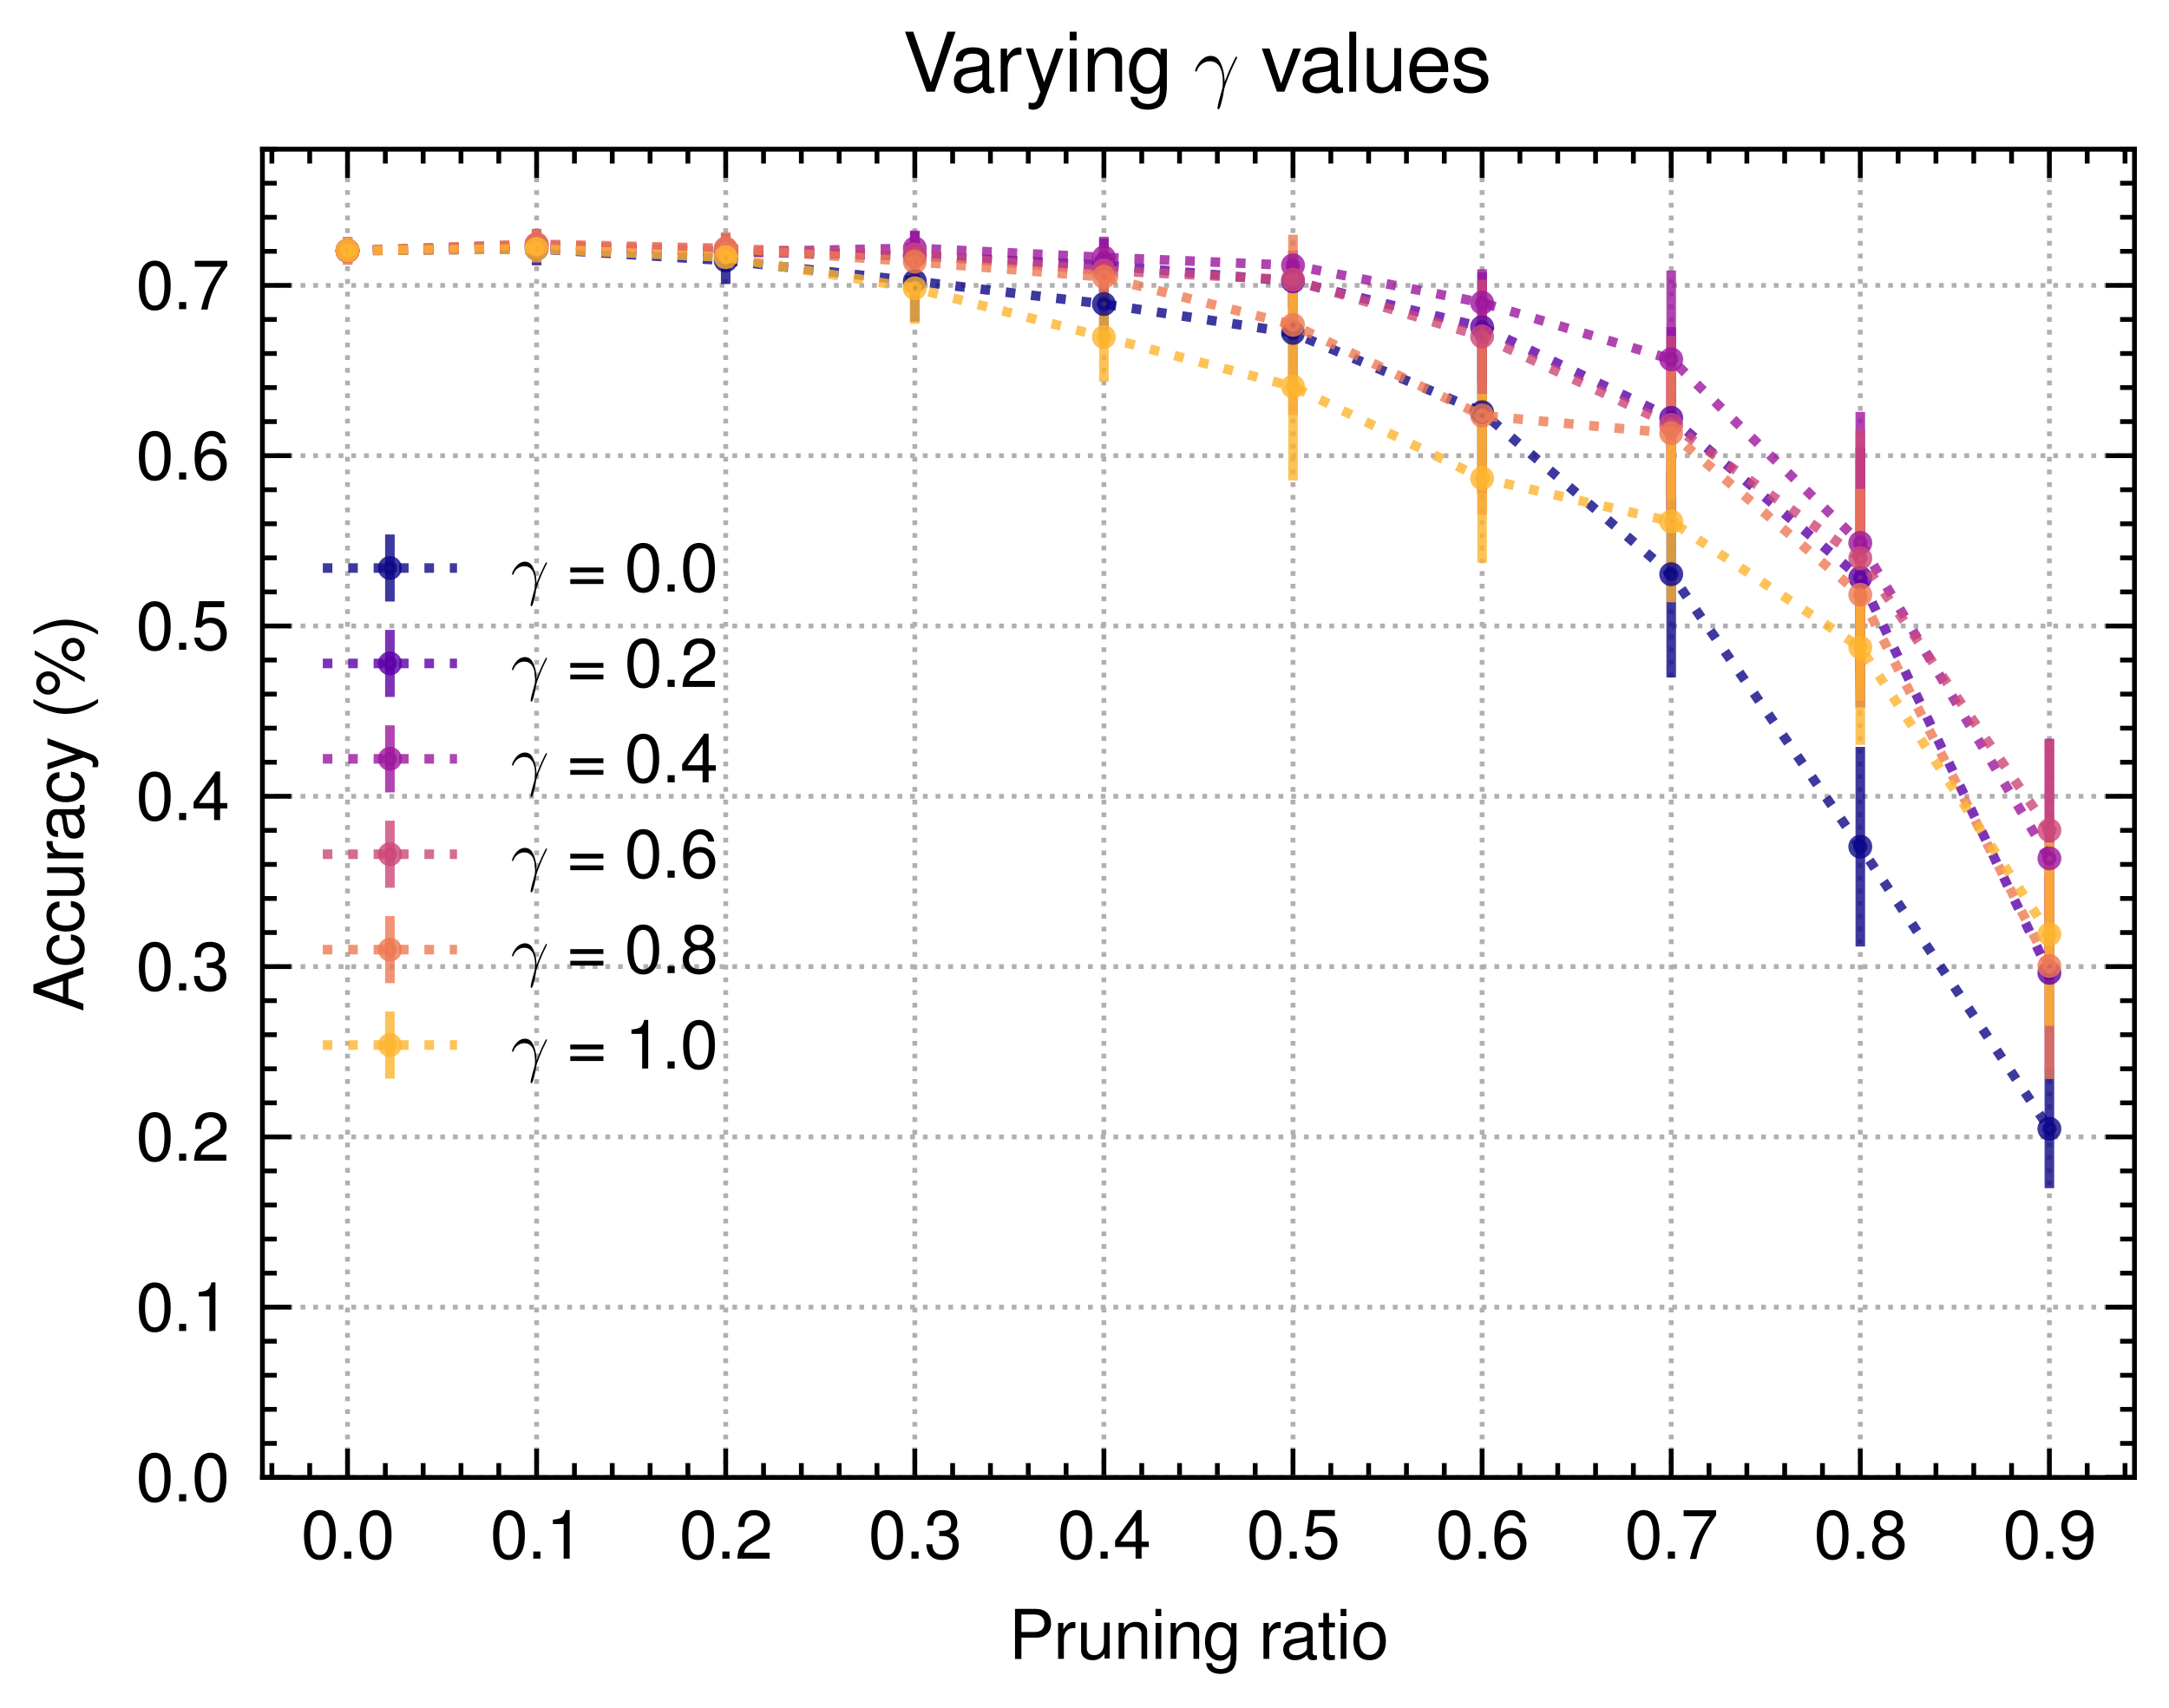 <?xml version="1.0" encoding="utf-8" standalone="no"?>
<!DOCTYPE svg PUBLIC "-//W3C//DTD SVG 1.1//EN"
  "http://www.w3.org/Graphics/SVG/1.1/DTD/svg11.dtd">
<svg xmlns:xlink="http://www.w3.org/1999/xlink" width="226.277pt" height="178.171pt" viewBox="0 0 226.277 178.171" xmlns="http://www.w3.org/2000/svg" version="1.1">
 <defs>
  <style type="text/css">*{stroke-linejoin: round; stroke-linecap: butt}</style>
 </defs>
 <g id="figure_1">
  <g id="patch_1">
   <path d="M 0 178.171 
L 226.277 178.171 
L 226.277 0 
L 0 0 
z
" style="fill: #ffffff"/>
  </g>
  <g id="axes_1">
   <g id="patch_2">
    <path d="M 27.377 154.163 
L 222.677 154.163 
L 222.677 15.563 
L 27.377 15.563 
z
" style="fill: #ffffff"/>
   </g>
   <g id="matplotlib.axis_1">
    <g id="xtick_1">
     <g id="line2d_1">
      <path d="M 36.254 154.163 
L 36.254 15.563 
" clip-path="url(#pbef291ce20)" style="fill: none; stroke-dasharray: 0.5,0.825; stroke-dashoffset: 0; stroke: #b0b0b0; stroke-width: 0.5"/>
     </g>
     <g id="line2d_2">
      <defs>
       <path id="md7404635f1" d="M 0 0 
L 0 -3 
" style="stroke: #000000; stroke-width: 0.5"/>
      </defs>
      <g>
       <use xlink:href="#md7404635f1" x="36.254" y="154.163" style="stroke: #000000; stroke-width: 0.5"/>
      </g>
     </g>
     <g id="line2d_3">
      <defs>
       <path id="mc0ffcbccc1" d="M 0 0 
L 0 3 
" style="stroke: #000000; stroke-width: 0.5"/>
      </defs>
      <g>
       <use xlink:href="#mc0ffcbccc1" x="36.254" y="15.563" style="stroke: #000000; stroke-width: 0.5"/>
      </g>
     </g>
     <g id="text_1">
      <!-- $\mathdefault{0.0}$ -->
      <g transform="translate(31.407 162.631) scale(0.07 -0.07)">
       <defs>
        <path id="NimbusSanL-Regu-30" d="M 1760 4544 
C 1338 4544 954 4360 717 4046 
C 422 3651 275 3044 275 2208 
C 275 683 787 -128 1760 -128 
C 2720 -128 3245 683 3245 2170 
C 3245 3050 3104 3638 2803 4046 
C 2566 4366 2189 4544 1760 4544 
z
M 1760 4044 
C 2368 4044 2669 3432 2669 2221 
C 2669 939 2374 340 1747 340 
C 1152 340 851 965 851 2202 
C 851 3438 1152 4044 1760 4044 
z
" transform="scale(0.016)"/>
        <path id="NimbusSanL-Regu-2e" d="M 1222 667 
L 557 667 
L 557 0 
L 1222 0 
L 1222 667 
z
" transform="scale(0.016)"/>
       </defs>
       <use xlink:href="#NimbusSanL-Regu-30" transform="scale(0.996)"/>
       <use xlink:href="#NimbusSanL-Regu-2e" transform="translate(55.392 0) scale(0.996)"/>
       <use xlink:href="#NimbusSanL-Regu-30" transform="translate(83.087 0) scale(0.996)"/>
      </g>
     </g>
    </g>
    <g id="xtick_2">
     <g id="line2d_4">
      <path d="M 55.981 154.163 
L 55.981 15.563 
" clip-path="url(#pbef291ce20)" style="fill: none; stroke-dasharray: 0.5,0.825; stroke-dashoffset: 0; stroke: #b0b0b0; stroke-width: 0.5"/>
     </g>
     <g id="line2d_5">
      <g>
       <use xlink:href="#md7404635f1" x="55.981" y="154.163" style="stroke: #000000; stroke-width: 0.5"/>
      </g>
     </g>
     <g id="line2d_6">
      <g>
       <use xlink:href="#mc0ffcbccc1" x="55.981" y="15.563" style="stroke: #000000; stroke-width: 0.5"/>
      </g>
     </g>
     <g id="text_2">
      <!-- $\mathdefault{0.1}$ -->
      <g transform="translate(51.135 162.631) scale(0.07 -0.07)">
       <defs>
        <path id="NimbusSanL-Regu-31" d="M 1658 3238 
L 1658 0 
L 2221 0 
L 2221 4545 
L 1850 4545 
C 1651 3847 1523 3751 653 3642 
L 653 3238 
L 1658 3238 
z
" transform="scale(0.016)"/>
       </defs>
       <use xlink:href="#NimbusSanL-Regu-30" transform="scale(0.996)"/>
       <use xlink:href="#NimbusSanL-Regu-2e" transform="translate(55.392 0) scale(0.996)"/>
       <use xlink:href="#NimbusSanL-Regu-31" transform="translate(83.087 0) scale(0.996)"/>
      </g>
     </g>
    </g>
    <g id="xtick_3">
     <g id="line2d_7">
      <path d="M 75.709 154.163 
L 75.709 15.563 
" clip-path="url(#pbef291ce20)" style="fill: none; stroke-dasharray: 0.5,0.825; stroke-dashoffset: 0; stroke: #b0b0b0; stroke-width: 0.5"/>
     </g>
     <g id="line2d_8">
      <g>
       <use xlink:href="#md7404635f1" x="75.709" y="154.163" style="stroke: #000000; stroke-width: 0.5"/>
      </g>
     </g>
     <g id="line2d_9">
      <g>
       <use xlink:href="#mc0ffcbccc1" x="75.709" y="15.563" style="stroke: #000000; stroke-width: 0.5"/>
      </g>
     </g>
     <g id="text_3">
      <!-- $\mathdefault{0.2}$ -->
      <g transform="translate(70.862 162.631) scale(0.07 -0.07)">
       <defs>
        <path id="NimbusSanL-Regu-32" d="M 3238 558 
L 851 558 
C 909 930 1114 1167 1670 1494 
L 2310 1840 
C 2944 2186 3270 2653 3270 3211 
C 3270 3589 3117 3942 2848 4185 
C 2579 4429 2246 4544 1818 4544 
C 1242 4544 813 4339 563 3955 
C 403 3711 333 3429 320 2967 
L 883 2967 
C 902 3275 941 3461 1018 3608 
C 1165 3884 1459 4051 1798 4051 
C 2310 4051 2694 3685 2694 3198 
C 2694 2839 2483 2531 2080 2301 
L 1491 1968 
C 544 1430 269 1000 218 0 
L 3238 0 
L 3238 558 
z
" transform="scale(0.016)"/>
       </defs>
       <use xlink:href="#NimbusSanL-Regu-30" transform="scale(0.996)"/>
       <use xlink:href="#NimbusSanL-Regu-2e" transform="translate(55.392 0) scale(0.996)"/>
       <use xlink:href="#NimbusSanL-Regu-32" transform="translate(83.087 0) scale(0.996)"/>
      </g>
     </g>
    </g>
    <g id="xtick_4">
     <g id="line2d_10">
      <path d="M 95.436 154.163 
L 95.436 15.563 
" clip-path="url(#pbef291ce20)" style="fill: none; stroke-dasharray: 0.5,0.825; stroke-dashoffset: 0; stroke: #b0b0b0; stroke-width: 0.5"/>
     </g>
     <g id="line2d_11">
      <g>
       <use xlink:href="#md7404635f1" x="95.436" y="154.163" style="stroke: #000000; stroke-width: 0.5"/>
      </g>
     </g>
     <g id="line2d_12">
      <g>
       <use xlink:href="#mc0ffcbccc1" x="95.436" y="15.563" style="stroke: #000000; stroke-width: 0.5"/>
      </g>
     </g>
     <g id="text_4">
      <!-- $\mathdefault{0.3}$ -->
      <g transform="translate(90.589 162.631) scale(0.07 -0.07)">
       <defs>
        <path id="NimbusSanL-Regu-33" d="M 1414 2112 
L 1485 2112 
L 1722 2112 
C 2342 2112 2662 1830 2662 1284 
C 2662 712 2310 372 1722 372 
C 1107 372 806 681 768 1345 
L 205 1345 
C 230 978 294 740 403 534 
C 634 97 1082 -128 1702 -128 
C 2637 -128 3238 431 3238 1293 
C 3238 1872 3014 2194 2470 2381 
C 2893 2546 3104 2862 3104 3311 
C 3104 4082 2586 4544 1722 4544 
C 806 4544 320 4050 301 3095 
L 864 3095 
C 870 3366 896 3517 966 3655 
C 1094 3900 1376 4051 1728 4051 
C 2227 4051 2528 3760 2528 3287 
C 2528 2971 2413 2781 2163 2681 
C 2010 2618 1811 2592 1414 2592 
L 1414 2112 
z
" transform="scale(0.016)"/>
       </defs>
       <use xlink:href="#NimbusSanL-Regu-30" transform="scale(0.996)"/>
       <use xlink:href="#NimbusSanL-Regu-2e" transform="translate(55.392 0) scale(0.996)"/>
       <use xlink:href="#NimbusSanL-Regu-33" transform="translate(83.087 0) scale(0.996)"/>
      </g>
     </g>
    </g>
    <g id="xtick_5">
     <g id="line2d_13">
      <path d="M 115.163 154.163 
L 115.163 15.563 
" clip-path="url(#pbef291ce20)" style="fill: none; stroke-dasharray: 0.5,0.825; stroke-dashoffset: 0; stroke: #b0b0b0; stroke-width: 0.5"/>
     </g>
     <g id="line2d_14">
      <g>
       <use xlink:href="#md7404635f1" x="115.163" y="154.163" style="stroke: #000000; stroke-width: 0.5"/>
      </g>
     </g>
     <g id="line2d_15">
      <g>
       <use xlink:href="#mc0ffcbccc1" x="115.163" y="15.563" style="stroke: #000000; stroke-width: 0.5"/>
      </g>
     </g>
     <g id="text_5">
      <!-- $\mathdefault{0.4}$ -->
      <g transform="translate(110.316 162.631) scale(0.07 -0.07)">
       <defs>
        <path id="NimbusSanL-Regu-34" d="M 2093 1088 
L 2093 0 
L 2656 0 
L 2656 1088 
L 3328 1088 
L 3328 1594 
L 2656 1594 
L 2656 4545 
L 2240 4545 
L 179 1684 
L 179 1088 
L 2093 1088 
z
M 2093 1594 
L 672 1594 
L 2093 3583 
L 2093 1594 
z
" transform="scale(0.016)"/>
       </defs>
       <use xlink:href="#NimbusSanL-Regu-30" transform="scale(0.996)"/>
       <use xlink:href="#NimbusSanL-Regu-2e" transform="translate(55.392 0) scale(0.996)"/>
       <use xlink:href="#NimbusSanL-Regu-34" transform="translate(83.087 0) scale(0.996)"/>
      </g>
     </g>
    </g>
    <g id="xtick_6">
     <g id="line2d_16">
      <path d="M 134.89 154.163 
L 134.89 15.563 
" clip-path="url(#pbef291ce20)" style="fill: none; stroke-dasharray: 0.5,0.825; stroke-dashoffset: 0; stroke: #b0b0b0; stroke-width: 0.5"/>
     </g>
     <g id="line2d_17">
      <g>
       <use xlink:href="#md7404635f1" x="134.89" y="154.163" style="stroke: #000000; stroke-width: 0.5"/>
      </g>
     </g>
     <g id="line2d_18">
      <g>
       <use xlink:href="#mc0ffcbccc1" x="134.89" y="15.563" style="stroke: #000000; stroke-width: 0.5"/>
      </g>
     </g>
     <g id="text_6">
      <!-- $\mathdefault{0.5}$ -->
      <g transform="translate(130.044 162.631) scale(0.07 -0.07)">
       <defs>
        <path id="NimbusSanL-Regu-35" d="M 3046 4544 
L 704 4544 
L 365 2086 
L 883 2086 
C 1146 2399 1363 2508 1715 2508 
C 2323 2508 2707 2092 2707 1421 
C 2707 768 2330 372 1715 372 
C 1222 372 922 621 787 1133 
L 224 1133 
C 301 762 365 582 499 415 
C 755 70 1216 -128 1728 -128 
C 2643 -128 3283 537 3283 1497 
C 3283 2394 2688 3008 1818 3008 
C 1498 3008 1242 2925 979 2732 
L 1158 3987 
L 3046 3987 
L 3046 4544 
z
" transform="scale(0.016)"/>
       </defs>
       <use xlink:href="#NimbusSanL-Regu-30" transform="scale(0.996)"/>
       <use xlink:href="#NimbusSanL-Regu-2e" transform="translate(55.392 0) scale(0.996)"/>
       <use xlink:href="#NimbusSanL-Regu-35" transform="translate(83.087 0) scale(0.996)"/>
      </g>
     </g>
    </g>
    <g id="xtick_7">
     <g id="line2d_19">
      <path d="M 154.618 154.163 
L 154.618 15.563 
" clip-path="url(#pbef291ce20)" style="fill: none; stroke-dasharray: 0.5,0.825; stroke-dashoffset: 0; stroke: #b0b0b0; stroke-width: 0.5"/>
     </g>
     <g id="line2d_20">
      <g>
       <use xlink:href="#md7404635f1" x="154.618" y="154.163" style="stroke: #000000; stroke-width: 0.5"/>
      </g>
     </g>
     <g id="line2d_21">
      <g>
       <use xlink:href="#mc0ffcbccc1" x="154.618" y="15.563" style="stroke: #000000; stroke-width: 0.5"/>
      </g>
     </g>
     <g id="text_7">
      <!-- $\mathdefault{0.6}$ -->
      <g transform="translate(149.771 162.631) scale(0.07 -0.07)">
       <defs>
        <path id="NimbusSanL-Regu-36" d="M 3187 3382 
C 3078 4111 2592 4544 1901 4544 
C 1402 4544 954 4302 685 3900 
C 403 3460 275 2904 275 2081 
C 275 1321 390 836 659 434 
C 902 69 1299 -128 1798 -128 
C 2662 -128 3283 518 3283 1415 
C 3283 2268 2707 2868 1894 2868 
C 1446 2868 1094 2695 851 2362 
C 858 3444 1216 4044 1862 4044 
C 2259 4044 2534 3803 2624 3382 
L 3187 3382 
z
M 1824 2368 
C 2368 2368 2707 1986 2707 1370 
C 2707 793 2323 372 1805 372 
C 1280 372 883 813 883 1402 
C 883 1973 1267 2368 1824 2368 
z
" transform="scale(0.016)"/>
       </defs>
       <use xlink:href="#NimbusSanL-Regu-30" transform="scale(0.996)"/>
       <use xlink:href="#NimbusSanL-Regu-2e" transform="translate(55.392 0) scale(0.996)"/>
       <use xlink:href="#NimbusSanL-Regu-36" transform="translate(83.087 0) scale(0.996)"/>
      </g>
     </g>
    </g>
    <g id="xtick_8">
     <g id="line2d_22">
      <path d="M 174.345 154.163 
L 174.345 15.563 
" clip-path="url(#pbef291ce20)" style="fill: none; stroke-dasharray: 0.5,0.825; stroke-dashoffset: 0; stroke: #b0b0b0; stroke-width: 0.5"/>
     </g>
     <g id="line2d_23">
      <g>
       <use xlink:href="#md7404635f1" x="174.345" y="154.163" style="stroke: #000000; stroke-width: 0.5"/>
      </g>
     </g>
     <g id="line2d_24">
      <g>
       <use xlink:href="#mc0ffcbccc1" x="174.345" y="15.563" style="stroke: #000000; stroke-width: 0.5"/>
      </g>
     </g>
     <g id="text_8">
      <!-- $\mathdefault{0.7}$ -->
      <g transform="translate(169.498 162.631) scale(0.07 -0.07)">
       <defs>
        <path id="NimbusSanL-Regu-37" d="M 3328 4525 
L 294 4525 
L 294 3968 
L 2746 3968 
C 1664 2418 1222 1466 883 -32 
L 1485 -32 
C 1734 1427 2304 2681 3328 4051 
L 3328 4525 
z
" transform="scale(0.016)"/>
       </defs>
       <use xlink:href="#NimbusSanL-Regu-30" transform="scale(0.996)"/>
       <use xlink:href="#NimbusSanL-Regu-2e" transform="translate(55.392 0) scale(0.996)"/>
       <use xlink:href="#NimbusSanL-Regu-37" transform="translate(83.087 0) scale(0.996)"/>
      </g>
     </g>
    </g>
    <g id="xtick_9">
     <g id="line2d_25">
      <path d="M 194.072 154.163 
L 194.072 15.563 
" clip-path="url(#pbef291ce20)" style="fill: none; stroke-dasharray: 0.5,0.825; stroke-dashoffset: 0; stroke: #b0b0b0; stroke-width: 0.5"/>
     </g>
     <g id="line2d_26">
      <g>
       <use xlink:href="#md7404635f1" x="194.072" y="154.163" style="stroke: #000000; stroke-width: 0.5"/>
      </g>
     </g>
     <g id="line2d_27">
      <g>
       <use xlink:href="#mc0ffcbccc1" x="194.072" y="15.563" style="stroke: #000000; stroke-width: 0.5"/>
      </g>
     </g>
     <g id="text_9">
      <!-- $\mathdefault{0.8}$ -->
      <g transform="translate(189.225 162.631) scale(0.07 -0.07)">
       <defs>
        <path id="NimbusSanL-Regu-38" d="M 2502 2399 
C 2970 2680 3123 2910 3123 3338 
C 3123 4046 2566 4544 1760 4544 
C 960 4544 397 4046 397 3338 
C 397 2917 550 2687 1011 2399 
C 493 2150 237 1774 237 1276 
C 237 446 864 -128 1760 -128 
C 2656 -128 3283 447 3283 1270 
C 3283 1774 3027 2150 2502 2399 
z
M 1760 4044 
C 2240 4044 2547 3764 2547 3325 
C 2547 2904 2234 2624 1760 2624 
C 1286 2624 973 2904 973 3331 
C 973 3764 1286 4044 1760 4044 
z
M 1760 2149 
C 2323 2149 2707 1792 2707 1263 
C 2707 729 2323 372 1747 372 
C 1197 372 813 735 813 1263 
C 813 1792 1197 2149 1760 2149 
z
" transform="scale(0.016)"/>
       </defs>
       <use xlink:href="#NimbusSanL-Regu-30" transform="scale(0.996)"/>
       <use xlink:href="#NimbusSanL-Regu-2e" transform="translate(55.392 0) scale(0.996)"/>
       <use xlink:href="#NimbusSanL-Regu-38" transform="translate(83.087 0) scale(0.996)"/>
      </g>
     </g>
    </g>
    <g id="xtick_10">
     <g id="line2d_28">
      <path d="M 213.799 154.163 
L 213.799 15.563 
" clip-path="url(#pbef291ce20)" style="fill: none; stroke-dasharray: 0.5,0.825; stroke-dashoffset: 0; stroke: #b0b0b0; stroke-width: 0.5"/>
     </g>
     <g id="line2d_29">
      <g>
       <use xlink:href="#md7404635f1" x="213.799" y="154.163" style="stroke: #000000; stroke-width: 0.5"/>
      </g>
     </g>
     <g id="line2d_30">
      <g>
       <use xlink:href="#mc0ffcbccc1" x="213.799" y="15.563" style="stroke: #000000; stroke-width: 0.5"/>
      </g>
     </g>
     <g id="text_10">
      <!-- $\mathdefault{0.9}$ -->
      <g transform="translate(208.953 162.631) scale(0.07 -0.07)">
       <defs>
        <path id="NimbusSanL-Regu-39" d="M 339 1064 
C 448 316 934 -128 1626 -128 
C 2125 -128 2579 114 2842 516 
C 3130 956 3258 1512 3258 2335 
C 3258 3095 3142 3580 2874 3982 
C 2624 4347 2227 4544 1728 4544 
C 864 4544 243 3909 243 3027 
C 243 2190 819 1600 1638 1600 
C 2067 1600 2381 1754 2675 2106 
C 2669 991 2310 372 1664 372 
C 1267 372 992 624 902 1064 
L 339 1064 
z
M 1722 4051 
C 2246 4051 2643 3622 2643 3041 
C 2643 2491 2253 2100 1702 2100 
C 1158 2100 819 2472 819 3072 
C 819 3640 1203 4051 1722 4051 
z
" transform="scale(0.016)"/>
       </defs>
       <use xlink:href="#NimbusSanL-Regu-30" transform="scale(0.996)"/>
       <use xlink:href="#NimbusSanL-Regu-2e" transform="translate(55.392 0) scale(0.996)"/>
       <use xlink:href="#NimbusSanL-Regu-39" transform="translate(83.087 0) scale(0.996)"/>
      </g>
     </g>
    </g>
    <g id="xtick_11">
     <g id="line2d_31">
      <defs>
       <path id="m9991c40780" d="M 0 0 
L 0 -1.5 
" style="stroke: #000000; stroke-width: 0.5"/>
      </defs>
      <g>
       <use xlink:href="#m9991c40780" x="28.363" y="154.163" style="stroke: #000000; stroke-width: 0.5"/>
      </g>
     </g>
     <g id="line2d_32">
      <defs>
       <path id="mfa869d551d" d="M 0 0 
L 0 1.5 
" style="stroke: #000000; stroke-width: 0.5"/>
      </defs>
      <g>
       <use xlink:href="#mfa869d551d" x="28.363" y="15.563" style="stroke: #000000; stroke-width: 0.5"/>
      </g>
     </g>
    </g>
    <g id="xtick_12">
     <g id="line2d_33">
      <g>
       <use xlink:href="#m9991c40780" x="32.309" y="154.163" style="stroke: #000000; stroke-width: 0.5"/>
      </g>
     </g>
     <g id="line2d_34">
      <g>
       <use xlink:href="#mfa869d551d" x="32.309" y="15.563" style="stroke: #000000; stroke-width: 0.5"/>
      </g>
     </g>
    </g>
    <g id="xtick_13">
     <g id="line2d_35">
      <g>
       <use xlink:href="#m9991c40780" x="40.199" y="154.163" style="stroke: #000000; stroke-width: 0.5"/>
      </g>
     </g>
     <g id="line2d_36">
      <g>
       <use xlink:href="#mfa869d551d" x="40.199" y="15.563" style="stroke: #000000; stroke-width: 0.5"/>
      </g>
     </g>
    </g>
    <g id="xtick_14">
     <g id="line2d_37">
      <g>
       <use xlink:href="#m9991c40780" x="44.145" y="154.163" style="stroke: #000000; stroke-width: 0.5"/>
      </g>
     </g>
     <g id="line2d_38">
      <g>
       <use xlink:href="#mfa869d551d" x="44.145" y="15.563" style="stroke: #000000; stroke-width: 0.5"/>
      </g>
     </g>
    </g>
    <g id="xtick_15">
     <g id="line2d_39">
      <g>
       <use xlink:href="#m9991c40780" x="48.09" y="154.163" style="stroke: #000000; stroke-width: 0.5"/>
      </g>
     </g>
     <g id="line2d_40">
      <g>
       <use xlink:href="#mfa869d551d" x="48.09" y="15.563" style="stroke: #000000; stroke-width: 0.5"/>
      </g>
     </g>
    </g>
    <g id="xtick_16">
     <g id="line2d_41">
      <g>
       <use xlink:href="#m9991c40780" x="52.036" y="154.163" style="stroke: #000000; stroke-width: 0.5"/>
      </g>
     </g>
     <g id="line2d_42">
      <g>
       <use xlink:href="#mfa869d551d" x="52.036" y="15.563" style="stroke: #000000; stroke-width: 0.5"/>
      </g>
     </g>
    </g>
    <g id="xtick_17">
     <g id="line2d_43">
      <g>
       <use xlink:href="#m9991c40780" x="59.927" y="154.163" style="stroke: #000000; stroke-width: 0.5"/>
      </g>
     </g>
     <g id="line2d_44">
      <g>
       <use xlink:href="#mfa869d551d" x="59.927" y="15.563" style="stroke: #000000; stroke-width: 0.5"/>
      </g>
     </g>
    </g>
    <g id="xtick_18">
     <g id="line2d_45">
      <g>
       <use xlink:href="#m9991c40780" x="63.872" y="154.163" style="stroke: #000000; stroke-width: 0.5"/>
      </g>
     </g>
     <g id="line2d_46">
      <g>
       <use xlink:href="#mfa869d551d" x="63.872" y="15.563" style="stroke: #000000; stroke-width: 0.5"/>
      </g>
     </g>
    </g>
    <g id="xtick_19">
     <g id="line2d_47">
      <g>
       <use xlink:href="#m9991c40780" x="67.818" y="154.163" style="stroke: #000000; stroke-width: 0.5"/>
      </g>
     </g>
     <g id="line2d_48">
      <g>
       <use xlink:href="#mfa869d551d" x="67.818" y="15.563" style="stroke: #000000; stroke-width: 0.5"/>
      </g>
     </g>
    </g>
    <g id="xtick_20">
     <g id="line2d_49">
      <g>
       <use xlink:href="#m9991c40780" x="71.763" y="154.163" style="stroke: #000000; stroke-width: 0.5"/>
      </g>
     </g>
     <g id="line2d_50">
      <g>
       <use xlink:href="#mfa869d551d" x="71.763" y="15.563" style="stroke: #000000; stroke-width: 0.5"/>
      </g>
     </g>
    </g>
    <g id="xtick_21">
     <g id="line2d_51">
      <g>
       <use xlink:href="#m9991c40780" x="79.654" y="154.163" style="stroke: #000000; stroke-width: 0.5"/>
      </g>
     </g>
     <g id="line2d_52">
      <g>
       <use xlink:href="#mfa869d551d" x="79.654" y="15.563" style="stroke: #000000; stroke-width: 0.5"/>
      </g>
     </g>
    </g>
    <g id="xtick_22">
     <g id="line2d_53">
      <g>
       <use xlink:href="#m9991c40780" x="83.599" y="154.163" style="stroke: #000000; stroke-width: 0.5"/>
      </g>
     </g>
     <g id="line2d_54">
      <g>
       <use xlink:href="#mfa869d551d" x="83.599" y="15.563" style="stroke: #000000; stroke-width: 0.5"/>
      </g>
     </g>
    </g>
    <g id="xtick_23">
     <g id="line2d_55">
      <g>
       <use xlink:href="#m9991c40780" x="87.545" y="154.163" style="stroke: #000000; stroke-width: 0.5"/>
      </g>
     </g>
     <g id="line2d_56">
      <g>
       <use xlink:href="#mfa869d551d" x="87.545" y="15.563" style="stroke: #000000; stroke-width: 0.5"/>
      </g>
     </g>
    </g>
    <g id="xtick_24">
     <g id="line2d_57">
      <g>
       <use xlink:href="#m9991c40780" x="91.49" y="154.163" style="stroke: #000000; stroke-width: 0.5"/>
      </g>
     </g>
     <g id="line2d_58">
      <g>
       <use xlink:href="#mfa869d551d" x="91.49" y="15.563" style="stroke: #000000; stroke-width: 0.5"/>
      </g>
     </g>
    </g>
    <g id="xtick_25">
     <g id="line2d_59">
      <g>
       <use xlink:href="#m9991c40780" x="99.381" y="154.163" style="stroke: #000000; stroke-width: 0.5"/>
      </g>
     </g>
     <g id="line2d_60">
      <g>
       <use xlink:href="#mfa869d551d" x="99.381" y="15.563" style="stroke: #000000; stroke-width: 0.5"/>
      </g>
     </g>
    </g>
    <g id="xtick_26">
     <g id="line2d_61">
      <g>
       <use xlink:href="#m9991c40780" x="103.327" y="154.163" style="stroke: #000000; stroke-width: 0.5"/>
      </g>
     </g>
     <g id="line2d_62">
      <g>
       <use xlink:href="#mfa869d551d" x="103.327" y="15.563" style="stroke: #000000; stroke-width: 0.5"/>
      </g>
     </g>
    </g>
    <g id="xtick_27">
     <g id="line2d_63">
      <g>
       <use xlink:href="#m9991c40780" x="107.272" y="154.163" style="stroke: #000000; stroke-width: 0.5"/>
      </g>
     </g>
     <g id="line2d_64">
      <g>
       <use xlink:href="#mfa869d551d" x="107.272" y="15.563" style="stroke: #000000; stroke-width: 0.5"/>
      </g>
     </g>
    </g>
    <g id="xtick_28">
     <g id="line2d_65">
      <g>
       <use xlink:href="#m9991c40780" x="111.218" y="154.163" style="stroke: #000000; stroke-width: 0.5"/>
      </g>
     </g>
     <g id="line2d_66">
      <g>
       <use xlink:href="#mfa869d551d" x="111.218" y="15.563" style="stroke: #000000; stroke-width: 0.5"/>
      </g>
     </g>
    </g>
    <g id="xtick_29">
     <g id="line2d_67">
      <g>
       <use xlink:href="#m9991c40780" x="119.109" y="154.163" style="stroke: #000000; stroke-width: 0.5"/>
      </g>
     </g>
     <g id="line2d_68">
      <g>
       <use xlink:href="#mfa869d551d" x="119.109" y="15.563" style="stroke: #000000; stroke-width: 0.5"/>
      </g>
     </g>
    </g>
    <g id="xtick_30">
     <g id="line2d_69">
      <g>
       <use xlink:href="#m9991c40780" x="123.054" y="154.163" style="stroke: #000000; stroke-width: 0.5"/>
      </g>
     </g>
     <g id="line2d_70">
      <g>
       <use xlink:href="#mfa869d551d" x="123.054" y="15.563" style="stroke: #000000; stroke-width: 0.5"/>
      </g>
     </g>
    </g>
    <g id="xtick_31">
     <g id="line2d_71">
      <g>
       <use xlink:href="#m9991c40780" x="126.999" y="154.163" style="stroke: #000000; stroke-width: 0.5"/>
      </g>
     </g>
     <g id="line2d_72">
      <g>
       <use xlink:href="#mfa869d551d" x="126.999" y="15.563" style="stroke: #000000; stroke-width: 0.5"/>
      </g>
     </g>
    </g>
    <g id="xtick_32">
     <g id="line2d_73">
      <g>
       <use xlink:href="#m9991c40780" x="130.945" y="154.163" style="stroke: #000000; stroke-width: 0.5"/>
      </g>
     </g>
     <g id="line2d_74">
      <g>
       <use xlink:href="#mfa869d551d" x="130.945" y="15.563" style="stroke: #000000; stroke-width: 0.5"/>
      </g>
     </g>
    </g>
    <g id="xtick_33">
     <g id="line2d_75">
      <g>
       <use xlink:href="#m9991c40780" x="138.836" y="154.163" style="stroke: #000000; stroke-width: 0.5"/>
      </g>
     </g>
     <g id="line2d_76">
      <g>
       <use xlink:href="#mfa869d551d" x="138.836" y="15.563" style="stroke: #000000; stroke-width: 0.5"/>
      </g>
     </g>
    </g>
    <g id="xtick_34">
     <g id="line2d_77">
      <g>
       <use xlink:href="#m9991c40780" x="142.781" y="154.163" style="stroke: #000000; stroke-width: 0.5"/>
      </g>
     </g>
     <g id="line2d_78">
      <g>
       <use xlink:href="#mfa869d551d" x="142.781" y="15.563" style="stroke: #000000; stroke-width: 0.5"/>
      </g>
     </g>
    </g>
    <g id="xtick_35">
     <g id="line2d_79">
      <g>
       <use xlink:href="#m9991c40780" x="146.727" y="154.163" style="stroke: #000000; stroke-width: 0.5"/>
      </g>
     </g>
     <g id="line2d_80">
      <g>
       <use xlink:href="#mfa869d551d" x="146.727" y="15.563" style="stroke: #000000; stroke-width: 0.5"/>
      </g>
     </g>
    </g>
    <g id="xtick_36">
     <g id="line2d_81">
      <g>
       <use xlink:href="#m9991c40780" x="150.672" y="154.163" style="stroke: #000000; stroke-width: 0.5"/>
      </g>
     </g>
     <g id="line2d_82">
      <g>
       <use xlink:href="#mfa869d551d" x="150.672" y="15.563" style="stroke: #000000; stroke-width: 0.5"/>
      </g>
     </g>
    </g>
    <g id="xtick_37">
     <g id="line2d_83">
      <g>
       <use xlink:href="#m9991c40780" x="158.563" y="154.163" style="stroke: #000000; stroke-width: 0.5"/>
      </g>
     </g>
     <g id="line2d_84">
      <g>
       <use xlink:href="#mfa869d551d" x="158.563" y="15.563" style="stroke: #000000; stroke-width: 0.5"/>
      </g>
     </g>
    </g>
    <g id="xtick_38">
     <g id="line2d_85">
      <g>
       <use xlink:href="#m9991c40780" x="162.509" y="154.163" style="stroke: #000000; stroke-width: 0.5"/>
      </g>
     </g>
     <g id="line2d_86">
      <g>
       <use xlink:href="#mfa869d551d" x="162.509" y="15.563" style="stroke: #000000; stroke-width: 0.5"/>
      </g>
     </g>
    </g>
    <g id="xtick_39">
     <g id="line2d_87">
      <g>
       <use xlink:href="#m9991c40780" x="166.454" y="154.163" style="stroke: #000000; stroke-width: 0.5"/>
      </g>
     </g>
     <g id="line2d_88">
      <g>
       <use xlink:href="#mfa869d551d" x="166.454" y="15.563" style="stroke: #000000; stroke-width: 0.5"/>
      </g>
     </g>
    </g>
    <g id="xtick_40">
     <g id="line2d_89">
      <g>
       <use xlink:href="#m9991c40780" x="170.399" y="154.163" style="stroke: #000000; stroke-width: 0.5"/>
      </g>
     </g>
     <g id="line2d_90">
      <g>
       <use xlink:href="#mfa869d551d" x="170.399" y="15.563" style="stroke: #000000; stroke-width: 0.5"/>
      </g>
     </g>
    </g>
    <g id="xtick_41">
     <g id="line2d_91">
      <g>
       <use xlink:href="#m9991c40780" x="178.29" y="154.163" style="stroke: #000000; stroke-width: 0.5"/>
      </g>
     </g>
     <g id="line2d_92">
      <g>
       <use xlink:href="#mfa869d551d" x="178.29" y="15.563" style="stroke: #000000; stroke-width: 0.5"/>
      </g>
     </g>
    </g>
    <g id="xtick_42">
     <g id="line2d_93">
      <g>
       <use xlink:href="#m9991c40780" x="182.236" y="154.163" style="stroke: #000000; stroke-width: 0.5"/>
      </g>
     </g>
     <g id="line2d_94">
      <g>
       <use xlink:href="#mfa869d551d" x="182.236" y="15.563" style="stroke: #000000; stroke-width: 0.5"/>
      </g>
     </g>
    </g>
    <g id="xtick_43">
     <g id="line2d_95">
      <g>
       <use xlink:href="#m9991c40780" x="186.181" y="154.163" style="stroke: #000000; stroke-width: 0.5"/>
      </g>
     </g>
     <g id="line2d_96">
      <g>
       <use xlink:href="#mfa869d551d" x="186.181" y="15.563" style="stroke: #000000; stroke-width: 0.5"/>
      </g>
     </g>
    </g>
    <g id="xtick_44">
     <g id="line2d_97">
      <g>
       <use xlink:href="#m9991c40780" x="190.127" y="154.163" style="stroke: #000000; stroke-width: 0.5"/>
      </g>
     </g>
     <g id="line2d_98">
      <g>
       <use xlink:href="#mfa869d551d" x="190.127" y="15.563" style="stroke: #000000; stroke-width: 0.5"/>
      </g>
     </g>
    </g>
    <g id="xtick_45">
     <g id="line2d_99">
      <g>
       <use xlink:href="#m9991c40780" x="198.018" y="154.163" style="stroke: #000000; stroke-width: 0.5"/>
      </g>
     </g>
     <g id="line2d_100">
      <g>
       <use xlink:href="#mfa869d551d" x="198.018" y="15.563" style="stroke: #000000; stroke-width: 0.5"/>
      </g>
     </g>
    </g>
    <g id="xtick_46">
     <g id="line2d_101">
      <g>
       <use xlink:href="#m9991c40780" x="201.963" y="154.163" style="stroke: #000000; stroke-width: 0.5"/>
      </g>
     </g>
     <g id="line2d_102">
      <g>
       <use xlink:href="#mfa869d551d" x="201.963" y="15.563" style="stroke: #000000; stroke-width: 0.5"/>
      </g>
     </g>
    </g>
    <g id="xtick_47">
     <g id="line2d_103">
      <g>
       <use xlink:href="#m9991c40780" x="205.909" y="154.163" style="stroke: #000000; stroke-width: 0.5"/>
      </g>
     </g>
     <g id="line2d_104">
      <g>
       <use xlink:href="#mfa869d551d" x="205.909" y="15.563" style="stroke: #000000; stroke-width: 0.5"/>
      </g>
     </g>
    </g>
    <g id="xtick_48">
     <g id="line2d_105">
      <g>
       <use xlink:href="#m9991c40780" x="209.854" y="154.163" style="stroke: #000000; stroke-width: 0.5"/>
      </g>
     </g>
     <g id="line2d_106">
      <g>
       <use xlink:href="#mfa869d551d" x="209.854" y="15.563" style="stroke: #000000; stroke-width: 0.5"/>
      </g>
     </g>
    </g>
    <g id="xtick_49">
     <g id="line2d_107">
      <g>
       <use xlink:href="#m9991c40780" x="217.745" y="154.163" style="stroke: #000000; stroke-width: 0.5"/>
      </g>
     </g>
     <g id="line2d_108">
      <g>
       <use xlink:href="#mfa869d551d" x="217.745" y="15.563" style="stroke: #000000; stroke-width: 0.5"/>
      </g>
     </g>
    </g>
    <g id="xtick_50">
     <g id="line2d_109">
      <g>
       <use xlink:href="#m9991c40780" x="221.69" y="154.163" style="stroke: #000000; stroke-width: 0.5"/>
      </g>
     </g>
     <g id="line2d_110">
      <g>
       <use xlink:href="#mfa869d551d" x="221.69" y="15.563" style="stroke: #000000; stroke-width: 0.5"/>
      </g>
     </g>
    </g>
    <g id="text_11">
     <!-- Pruning ratio -->
     <g transform="translate(105.242 173.086) scale(0.07 -0.07)">
      <defs>
       <path id="NimbusSanL-Regu-50" d="M 1178 1984 
L 2643 1984 
C 3008 1984 3296 2093 3546 2316 
C 3827 2573 3949 2873 3949 3303 
C 3949 4179 3430 4672 2509 4672 
L 582 4672 
L 582 -14 
L 1178 -14 
L 1178 1984 
z
M 1178 2510 
L 1178 4146 
L 2419 4146 
C 2989 4146 3328 3839 3328 3327 
C 3328 2816 2989 2510 2419 2510 
L 1178 2510 
z
" transform="scale(0.016)"/>
       <path id="NimbusSanL-Regu-72" d="M 442 3359 
L 442 0 
L 979 0 
L 979 1741 
C 979 2221 1101 2535 1357 2720 
C 1523 2842 1683 2880 2054 2880 
L 2054 3432 
C 1965 3444 1920 3444 1850 3444 
C 1504 3444 1242 3240 934 2746 
L 934 3359 
L 442 3359 
z
" transform="scale(0.016)"/>
       <path id="NimbusSanL-Regu-75" d="M 3085 33 
L 3085 3392 
L 2554 3392 
L 2554 1479 
C 2554 790 2195 340 1638 340 
C 1216 340 947 597 947 1003 
L 947 3392 
L 416 3392 
L 416 792 
C 416 232 832 -128 1485 -128 
C 1978 -128 2291 45 2605 488 
L 2605 33 
L 3085 33 
z
" transform="scale(0.016)"/>
       <path id="NimbusSanL-Regu-6e" d="M 448 3359 
L 448 0 
L 986 0 
L 986 1853 
C 986 2539 1344 2988 1894 2988 
C 2317 2988 2586 2731 2586 2327 
L 2586 0 
L 3117 0 
L 3117 2539 
C 3117 3097 2701 3456 2054 3456 
C 1555 3456 1235 3263 941 2796 
L 941 3359 
L 448 3359 
z
" transform="scale(0.016)"/>
       <path id="NimbusSanL-Regu-69" d="M 960 3359 
L 429 3359 
L 429 0 
L 960 0 
L 960 3359 
z
M 960 4672 
L 422 4672 
L 422 3999 
L 960 3999 
L 960 4672 
z
" transform="scale(0.016)"/>
       <path id="NimbusSanL-Regu-67" d="M 2637 3341 
L 2637 2854 
C 2368 3252 2042 3438 1613 3438 
C 762 3438 186 2692 186 1600 
C 186 1048 333 598 608 276 
C 858 -7 1216 -173 1568 -173 
C 1990 -173 2285 6 2586 429 
L 2586 258 
C 2586 -192 2528 -465 2394 -649 
C 2253 -844 1978 -959 1651 -959 
C 1408 -959 1190 -896 1043 -783 
C 922 -688 870 -600 838 -406 
L 294 -406 
C 352 -1033 845 -1408 1632 -1408 
C 2131 -1408 2560 -1247 2778 -979 
C 3034 -671 3130 -249 3130 538 
L 3130 3341 
L 2637 3341 
z
M 1670 2944 
C 2246 2944 2586 2455 2586 1613 
C 2586 808 2240 320 1677 320 
C 1094 320 742 816 742 1632 
C 742 2442 1101 2944 1670 2944 
z
" transform="scale(0.016)"/>
       <path id="NimbusSanL-Regu-61" d="M 3424 333 
C 3366 320 3341 320 3309 320 
C 3123 320 3021 415 3021 581 
L 3021 2545 
C 3021 3137 2586 3456 1760 3456 
C 1274 3456 870 3316 646 3066 
C 493 2893 429 2702 416 2370 
L 954 2370 
C 998 2777 1242 2962 1741 2962 
C 2221 2962 2490 2783 2490 2465 
L 2490 2325 
C 2490 2101 2355 2006 1933 1955 
C 1178 1860 1062 1834 858 1751 
C 467 1592 269 1292 269 859 
C 269 254 691 -128 1370 -128 
C 1792 -128 2131 19 2509 365 
C 2547 25 2714 -128 3059 -128 
C 3168 -128 3251 -116 3424 -70 
L 3424 333 
z
M 2490 1072 
C 2490 893 2438 785 2278 639 
C 2061 441 1798 340 1485 340 
C 1069 340 826 537 826 874 
C 826 1225 1062 1403 1632 1486 
C 2195 1562 2310 1588 2490 1670 
L 2490 1072 
z
" transform="scale(0.016)"/>
       <path id="NimbusSanL-Regu-74" d="M 1626 3380 
L 1075 3380 
L 1075 4288 
L 544 4288 
L 544 3380 
L 90 3380 
L 90 2944 
L 544 2944 
L 544 404 
C 544 64 774 -128 1190 -128 
C 1318 -128 1446 -116 1626 -83 
L 1626 366 
C 1555 346 1472 340 1370 340 
C 1139 340 1075 404 1075 641 
L 1075 2944 
L 1626 2944 
L 1626 3380 
z
" transform="scale(0.016)"/>
       <path id="NimbusSanL-Regu-6f" d="M 1741 3456 
C 800 3456 230 2786 230 1663 
C 230 541 794 -128 1747 -128 
C 2688 -128 3264 541 3264 1638 
C 3264 2792 2707 3456 1741 3456 
z
M 1747 2962 
C 2349 2962 2707 2472 2707 1645 
C 2707 861 2336 365 1747 365 
C 1152 365 787 855 787 1663 
C 787 2466 1152 2962 1747 2962 
z
" transform="scale(0.016)"/>
      </defs>
      <use xlink:href="#NimbusSanL-Regu-50" transform="scale(0.996)"/>
      <use xlink:href="#NimbusSanL-Regu-72" transform="translate(66.45 0) scale(0.996)"/>
      <use xlink:href="#NimbusSanL-Regu-75" transform="translate(101.119 0) scale(0.996)"/>
      <use xlink:href="#NimbusSanL-Regu-6e" transform="translate(156.51 0) scale(0.996)"/>
      <use xlink:href="#NimbusSanL-Regu-69" transform="translate(211.902 0) scale(0.996)"/>
      <use xlink:href="#NimbusSanL-Regu-6e" transform="translate(234.019 0) scale(0.996)"/>
      <use xlink:href="#NimbusSanL-Regu-67" transform="translate(289.41 0) scale(0.996)"/>
      <use xlink:href="#NimbusSanL-Regu-72" transform="translate(372.497 0) scale(0.996)"/>
      <use xlink:href="#NimbusSanL-Regu-61" transform="translate(404.676 0) scale(0.996)"/>
      <use xlink:href="#NimbusSanL-Regu-74" transform="translate(460.068 0) scale(0.996)"/>
      <use xlink:href="#NimbusSanL-Regu-69" transform="translate(487.763 0) scale(0.996)"/>
      <use xlink:href="#NimbusSanL-Regu-6f" transform="translate(509.88 0) scale(0.996)"/>
     </g>
    </g>
   </g>
   <g id="matplotlib.axis_2">
    <g id="ytick_1">
     <g id="line2d_111">
      <path d="M 27.377 154.163 
L 222.677 154.163 
" clip-path="url(#pbef291ce20)" style="fill: none; stroke-dasharray: 0.5,0.825; stroke-dashoffset: 0; stroke: #b0b0b0; stroke-width: 0.5"/>
     </g>
     <g id="line2d_112">
      <defs>
       <path id="md1c674c7b0" d="M 0 0 
L 3 0 
" style="stroke: #000000; stroke-width: 0.5"/>
      </defs>
      <g>
       <use xlink:href="#md1c674c7b0" x="27.377" y="154.163" style="stroke: #000000; stroke-width: 0.5"/>
      </g>
     </g>
     <g id="line2d_113">
      <defs>
       <path id="mb529830be7" d="M 0 0 
L -3 0 
" style="stroke: #000000; stroke-width: 0.5"/>
      </defs>
      <g>
       <use xlink:href="#mb529830be7" x="222.677" y="154.163" style="stroke: #000000; stroke-width: 0.5"/>
      </g>
     </g>
     <g id="text_12">
      <!-- $\mathdefault{0.0}$ -->
      <g transform="translate(14.183 156.647) scale(0.07 -0.07)">
       <use xlink:href="#NimbusSanL-Regu-30" transform="scale(0.996)"/>
       <use xlink:href="#NimbusSanL-Regu-2e" transform="translate(55.392 0) scale(0.996)"/>
       <use xlink:href="#NimbusSanL-Regu-30" transform="translate(83.087 0) scale(0.996)"/>
      </g>
     </g>
    </g>
    <g id="ytick_2">
     <g id="line2d_114">
      <path d="M 27.377 136.393 
L 222.677 136.393 
" clip-path="url(#pbef291ce20)" style="fill: none; stroke-dasharray: 0.5,0.825; stroke-dashoffset: 0; stroke: #b0b0b0; stroke-width: 0.5"/>
     </g>
     <g id="line2d_115">
      <g>
       <use xlink:href="#md1c674c7b0" x="27.377" y="136.393" style="stroke: #000000; stroke-width: 0.5"/>
      </g>
     </g>
     <g id="line2d_116">
      <g>
       <use xlink:href="#mb529830be7" x="222.677" y="136.393" style="stroke: #000000; stroke-width: 0.5"/>
      </g>
     </g>
     <g id="text_13">
      <!-- $\mathdefault{0.1}$ -->
      <g transform="translate(14.183 138.878) scale(0.07 -0.07)">
       <use xlink:href="#NimbusSanL-Regu-30" transform="scale(0.996)"/>
       <use xlink:href="#NimbusSanL-Regu-2e" transform="translate(55.392 0) scale(0.996)"/>
       <use xlink:href="#NimbusSanL-Regu-31" transform="translate(83.087 0) scale(0.996)"/>
      </g>
     </g>
    </g>
    <g id="ytick_3">
     <g id="line2d_117">
      <path d="M 27.377 118.624 
L 222.677 118.624 
" clip-path="url(#pbef291ce20)" style="fill: none; stroke-dasharray: 0.5,0.825; stroke-dashoffset: 0; stroke: #b0b0b0; stroke-width: 0.5"/>
     </g>
     <g id="line2d_118">
      <g>
       <use xlink:href="#md1c674c7b0" x="27.377" y="118.624" style="stroke: #000000; stroke-width: 0.5"/>
      </g>
     </g>
     <g id="line2d_119">
      <g>
       <use xlink:href="#mb529830be7" x="222.677" y="118.624" style="stroke: #000000; stroke-width: 0.5"/>
      </g>
     </g>
     <g id="text_14">
      <!-- $\mathdefault{0.2}$ -->
      <g transform="translate(14.183 121.109) scale(0.07 -0.07)">
       <use xlink:href="#NimbusSanL-Regu-30" transform="scale(0.996)"/>
       <use xlink:href="#NimbusSanL-Regu-2e" transform="translate(55.392 0) scale(0.996)"/>
       <use xlink:href="#NimbusSanL-Regu-32" transform="translate(83.087 0) scale(0.996)"/>
      </g>
     </g>
    </g>
    <g id="ytick_4">
     <g id="line2d_120">
      <path d="M 27.377 100.855 
L 222.677 100.855 
" clip-path="url(#pbef291ce20)" style="fill: none; stroke-dasharray: 0.5,0.825; stroke-dashoffset: 0; stroke: #b0b0b0; stroke-width: 0.5"/>
     </g>
     <g id="line2d_121">
      <g>
       <use xlink:href="#md1c674c7b0" x="27.377" y="100.855" style="stroke: #000000; stroke-width: 0.5"/>
      </g>
     </g>
     <g id="line2d_122">
      <g>
       <use xlink:href="#mb529830be7" x="222.677" y="100.855" style="stroke: #000000; stroke-width: 0.5"/>
      </g>
     </g>
     <g id="text_15">
      <!-- $\mathdefault{0.3}$ -->
      <g transform="translate(14.183 103.339) scale(0.07 -0.07)">
       <use xlink:href="#NimbusSanL-Regu-30" transform="scale(0.996)"/>
       <use xlink:href="#NimbusSanL-Regu-2e" transform="translate(55.392 0) scale(0.996)"/>
       <use xlink:href="#NimbusSanL-Regu-33" transform="translate(83.087 0) scale(0.996)"/>
      </g>
     </g>
    </g>
    <g id="ytick_5">
     <g id="line2d_123">
      <path d="M 27.377 83.086 
L 222.677 83.086 
" clip-path="url(#pbef291ce20)" style="fill: none; stroke-dasharray: 0.5,0.825; stroke-dashoffset: 0; stroke: #b0b0b0; stroke-width: 0.5"/>
     </g>
     <g id="line2d_124">
      <g>
       <use xlink:href="#md1c674c7b0" x="27.377" y="83.086" style="stroke: #000000; stroke-width: 0.5"/>
      </g>
     </g>
     <g id="line2d_125">
      <g>
       <use xlink:href="#mb529830be7" x="222.677" y="83.086" style="stroke: #000000; stroke-width: 0.5"/>
      </g>
     </g>
     <g id="text_16">
      <!-- $\mathdefault{0.4}$ -->
      <g transform="translate(14.183 85.57) scale(0.07 -0.07)">
       <use xlink:href="#NimbusSanL-Regu-30" transform="scale(0.996)"/>
       <use xlink:href="#NimbusSanL-Regu-2e" transform="translate(55.392 0) scale(0.996)"/>
       <use xlink:href="#NimbusSanL-Regu-34" transform="translate(83.087 0) scale(0.996)"/>
      </g>
     </g>
    </g>
    <g id="ytick_6">
     <g id="line2d_126">
      <path d="M 27.377 65.316 
L 222.677 65.316 
" clip-path="url(#pbef291ce20)" style="fill: none; stroke-dasharray: 0.5,0.825; stroke-dashoffset: 0; stroke: #b0b0b0; stroke-width: 0.5"/>
     </g>
     <g id="line2d_127">
      <g>
       <use xlink:href="#md1c674c7b0" x="27.377" y="65.316" style="stroke: #000000; stroke-width: 0.5"/>
      </g>
     </g>
     <g id="line2d_128">
      <g>
       <use xlink:href="#mb529830be7" x="222.677" y="65.316" style="stroke: #000000; stroke-width: 0.5"/>
      </g>
     </g>
     <g id="text_17">
      <!-- $\mathdefault{0.5}$ -->
      <g transform="translate(14.183 67.801) scale(0.07 -0.07)">
       <use xlink:href="#NimbusSanL-Regu-30" transform="scale(0.996)"/>
       <use xlink:href="#NimbusSanL-Regu-2e" transform="translate(55.392 0) scale(0.996)"/>
       <use xlink:href="#NimbusSanL-Regu-35" transform="translate(83.087 0) scale(0.996)"/>
      </g>
     </g>
    </g>
    <g id="ytick_7">
     <g id="line2d_129">
      <path d="M 27.377 47.547 
L 222.677 47.547 
" clip-path="url(#pbef291ce20)" style="fill: none; stroke-dasharray: 0.5,0.825; stroke-dashoffset: 0; stroke: #b0b0b0; stroke-width: 0.5"/>
     </g>
     <g id="line2d_130">
      <g>
       <use xlink:href="#md1c674c7b0" x="27.377" y="47.547" style="stroke: #000000; stroke-width: 0.5"/>
      </g>
     </g>
     <g id="line2d_131">
      <g>
       <use xlink:href="#mb529830be7" x="222.677" y="47.547" style="stroke: #000000; stroke-width: 0.5"/>
      </g>
     </g>
     <g id="text_18">
      <!-- $\mathdefault{0.6}$ -->
      <g transform="translate(14.183 50.032) scale(0.07 -0.07)">
       <use xlink:href="#NimbusSanL-Regu-30" transform="scale(0.996)"/>
       <use xlink:href="#NimbusSanL-Regu-2e" transform="translate(55.392 0) scale(0.996)"/>
       <use xlink:href="#NimbusSanL-Regu-36" transform="translate(83.087 0) scale(0.996)"/>
      </g>
     </g>
    </g>
    <g id="ytick_8">
     <g id="line2d_132">
      <path d="M 27.377 29.778 
L 222.677 29.778 
" clip-path="url(#pbef291ce20)" style="fill: none; stroke-dasharray: 0.5,0.825; stroke-dashoffset: 0; stroke: #b0b0b0; stroke-width: 0.5"/>
     </g>
     <g id="line2d_133">
      <g>
       <use xlink:href="#md1c674c7b0" x="27.377" y="29.778" style="stroke: #000000; stroke-width: 0.5"/>
      </g>
     </g>
     <g id="line2d_134">
      <g>
       <use xlink:href="#mb529830be7" x="222.677" y="29.778" style="stroke: #000000; stroke-width: 0.5"/>
      </g>
     </g>
     <g id="text_19">
      <!-- $\mathdefault{0.7}$ -->
      <g transform="translate(14.183 32.262) scale(0.07 -0.07)">
       <use xlink:href="#NimbusSanL-Regu-30" transform="scale(0.996)"/>
       <use xlink:href="#NimbusSanL-Regu-2e" transform="translate(55.392 0) scale(0.996)"/>
       <use xlink:href="#NimbusSanL-Regu-37" transform="translate(83.087 0) scale(0.996)"/>
      </g>
     </g>
    </g>
    <g id="ytick_9">
     <g id="line2d_135">
      <defs>
       <path id="m653cbd14f9" d="M 0 0 
L 1.5 0 
" style="stroke: #000000; stroke-width: 0.5"/>
      </defs>
      <g>
       <use xlink:href="#m653cbd14f9" x="27.377" y="150.609" style="stroke: #000000; stroke-width: 0.5"/>
      </g>
     </g>
     <g id="line2d_136">
      <defs>
       <path id="m4f4514f707" d="M 0 0 
L -1.5 0 
" style="stroke: #000000; stroke-width: 0.5"/>
      </defs>
      <g>
       <use xlink:href="#m4f4514f707" x="222.677" y="150.609" style="stroke: #000000; stroke-width: 0.5"/>
      </g>
     </g>
    </g>
    <g id="ytick_10">
     <g id="line2d_137">
      <g>
       <use xlink:href="#m653cbd14f9" x="27.377" y="147.055" style="stroke: #000000; stroke-width: 0.5"/>
      </g>
     </g>
     <g id="line2d_138">
      <g>
       <use xlink:href="#m4f4514f707" x="222.677" y="147.055" style="stroke: #000000; stroke-width: 0.5"/>
      </g>
     </g>
    </g>
    <g id="ytick_11">
     <g id="line2d_139">
      <g>
       <use xlink:href="#m653cbd14f9" x="27.377" y="143.501" style="stroke: #000000; stroke-width: 0.5"/>
      </g>
     </g>
     <g id="line2d_140">
      <g>
       <use xlink:href="#m4f4514f707" x="222.677" y="143.501" style="stroke: #000000; stroke-width: 0.5"/>
      </g>
     </g>
    </g>
    <g id="ytick_12">
     <g id="line2d_141">
      <g>
       <use xlink:href="#m653cbd14f9" x="27.377" y="139.947" style="stroke: #000000; stroke-width: 0.5"/>
      </g>
     </g>
     <g id="line2d_142">
      <g>
       <use xlink:href="#m4f4514f707" x="222.677" y="139.947" style="stroke: #000000; stroke-width: 0.5"/>
      </g>
     </g>
    </g>
    <g id="ytick_13">
     <g id="line2d_143">
      <g>
       <use xlink:href="#m653cbd14f9" x="27.377" y="132.84" style="stroke: #000000; stroke-width: 0.5"/>
      </g>
     </g>
     <g id="line2d_144">
      <g>
       <use xlink:href="#m4f4514f707" x="222.677" y="132.84" style="stroke: #000000; stroke-width: 0.5"/>
      </g>
     </g>
    </g>
    <g id="ytick_14">
     <g id="line2d_145">
      <g>
       <use xlink:href="#m653cbd14f9" x="27.377" y="129.286" style="stroke: #000000; stroke-width: 0.5"/>
      </g>
     </g>
     <g id="line2d_146">
      <g>
       <use xlink:href="#m4f4514f707" x="222.677" y="129.286" style="stroke: #000000; stroke-width: 0.5"/>
      </g>
     </g>
    </g>
    <g id="ytick_15">
     <g id="line2d_147">
      <g>
       <use xlink:href="#m653cbd14f9" x="27.377" y="125.732" style="stroke: #000000; stroke-width: 0.5"/>
      </g>
     </g>
     <g id="line2d_148">
      <g>
       <use xlink:href="#m4f4514f707" x="222.677" y="125.732" style="stroke: #000000; stroke-width: 0.5"/>
      </g>
     </g>
    </g>
    <g id="ytick_16">
     <g id="line2d_149">
      <g>
       <use xlink:href="#m653cbd14f9" x="27.377" y="122.178" style="stroke: #000000; stroke-width: 0.5"/>
      </g>
     </g>
     <g id="line2d_150">
      <g>
       <use xlink:href="#m4f4514f707" x="222.677" y="122.178" style="stroke: #000000; stroke-width: 0.5"/>
      </g>
     </g>
    </g>
    <g id="ytick_17">
     <g id="line2d_151">
      <g>
       <use xlink:href="#m653cbd14f9" x="27.377" y="115.07" style="stroke: #000000; stroke-width: 0.5"/>
      </g>
     </g>
     <g id="line2d_152">
      <g>
       <use xlink:href="#m4f4514f707" x="222.677" y="115.07" style="stroke: #000000; stroke-width: 0.5"/>
      </g>
     </g>
    </g>
    <g id="ytick_18">
     <g id="line2d_153">
      <g>
       <use xlink:href="#m653cbd14f9" x="27.377" y="111.516" style="stroke: #000000; stroke-width: 0.5"/>
      </g>
     </g>
     <g id="line2d_154">
      <g>
       <use xlink:href="#m4f4514f707" x="222.677" y="111.516" style="stroke: #000000; stroke-width: 0.5"/>
      </g>
     </g>
    </g>
    <g id="ytick_19">
     <g id="line2d_155">
      <g>
       <use xlink:href="#m653cbd14f9" x="27.377" y="107.963" style="stroke: #000000; stroke-width: 0.5"/>
      </g>
     </g>
     <g id="line2d_156">
      <g>
       <use xlink:href="#m4f4514f707" x="222.677" y="107.963" style="stroke: #000000; stroke-width: 0.5"/>
      </g>
     </g>
    </g>
    <g id="ytick_20">
     <g id="line2d_157">
      <g>
       <use xlink:href="#m653cbd14f9" x="27.377" y="104.409" style="stroke: #000000; stroke-width: 0.5"/>
      </g>
     </g>
     <g id="line2d_158">
      <g>
       <use xlink:href="#m4f4514f707" x="222.677" y="104.409" style="stroke: #000000; stroke-width: 0.5"/>
      </g>
     </g>
    </g>
    <g id="ytick_21">
     <g id="line2d_159">
      <g>
       <use xlink:href="#m653cbd14f9" x="27.377" y="97.301" style="stroke: #000000; stroke-width: 0.5"/>
      </g>
     </g>
     <g id="line2d_160">
      <g>
       <use xlink:href="#m4f4514f707" x="222.677" y="97.301" style="stroke: #000000; stroke-width: 0.5"/>
      </g>
     </g>
    </g>
    <g id="ytick_22">
     <g id="line2d_161">
      <g>
       <use xlink:href="#m653cbd14f9" x="27.377" y="93.747" style="stroke: #000000; stroke-width: 0.5"/>
      </g>
     </g>
     <g id="line2d_162">
      <g>
       <use xlink:href="#m4f4514f707" x="222.677" y="93.747" style="stroke: #000000; stroke-width: 0.5"/>
      </g>
     </g>
    </g>
    <g id="ytick_23">
     <g id="line2d_163">
      <g>
       <use xlink:href="#m653cbd14f9" x="27.377" y="90.193" style="stroke: #000000; stroke-width: 0.5"/>
      </g>
     </g>
     <g id="line2d_164">
      <g>
       <use xlink:href="#m4f4514f707" x="222.677" y="90.193" style="stroke: #000000; stroke-width: 0.5"/>
      </g>
     </g>
    </g>
    <g id="ytick_24">
     <g id="line2d_165">
      <g>
       <use xlink:href="#m653cbd14f9" x="27.377" y="86.64" style="stroke: #000000; stroke-width: 0.5"/>
      </g>
     </g>
     <g id="line2d_166">
      <g>
       <use xlink:href="#m4f4514f707" x="222.677" y="86.64" style="stroke: #000000; stroke-width: 0.5"/>
      </g>
     </g>
    </g>
    <g id="ytick_25">
     <g id="line2d_167">
      <g>
       <use xlink:href="#m653cbd14f9" x="27.377" y="79.532" style="stroke: #000000; stroke-width: 0.5"/>
      </g>
     </g>
     <g id="line2d_168">
      <g>
       <use xlink:href="#m4f4514f707" x="222.677" y="79.532" style="stroke: #000000; stroke-width: 0.5"/>
      </g>
     </g>
    </g>
    <g id="ytick_26">
     <g id="line2d_169">
      <g>
       <use xlink:href="#m653cbd14f9" x="27.377" y="75.978" style="stroke: #000000; stroke-width: 0.5"/>
      </g>
     </g>
     <g id="line2d_170">
      <g>
       <use xlink:href="#m4f4514f707" x="222.677" y="75.978" style="stroke: #000000; stroke-width: 0.5"/>
      </g>
     </g>
    </g>
    <g id="ytick_27">
     <g id="line2d_171">
      <g>
       <use xlink:href="#m653cbd14f9" x="27.377" y="72.424" style="stroke: #000000; stroke-width: 0.5"/>
      </g>
     </g>
     <g id="line2d_172">
      <g>
       <use xlink:href="#m4f4514f707" x="222.677" y="72.424" style="stroke: #000000; stroke-width: 0.5"/>
      </g>
     </g>
    </g>
    <g id="ytick_28">
     <g id="line2d_173">
      <g>
       <use xlink:href="#m653cbd14f9" x="27.377" y="68.87" style="stroke: #000000; stroke-width: 0.5"/>
      </g>
     </g>
     <g id="line2d_174">
      <g>
       <use xlink:href="#m4f4514f707" x="222.677" y="68.87" style="stroke: #000000; stroke-width: 0.5"/>
      </g>
     </g>
    </g>
    <g id="ytick_29">
     <g id="line2d_175">
      <g>
       <use xlink:href="#m653cbd14f9" x="27.377" y="61.763" style="stroke: #000000; stroke-width: 0.5"/>
      </g>
     </g>
     <g id="line2d_176">
      <g>
       <use xlink:href="#m4f4514f707" x="222.677" y="61.763" style="stroke: #000000; stroke-width: 0.5"/>
      </g>
     </g>
    </g>
    <g id="ytick_30">
     <g id="line2d_177">
      <g>
       <use xlink:href="#m653cbd14f9" x="27.377" y="58.209" style="stroke: #000000; stroke-width: 0.5"/>
      </g>
     </g>
     <g id="line2d_178">
      <g>
       <use xlink:href="#m4f4514f707" x="222.677" y="58.209" style="stroke: #000000; stroke-width: 0.5"/>
      </g>
     </g>
    </g>
    <g id="ytick_31">
     <g id="line2d_179">
      <g>
       <use xlink:href="#m653cbd14f9" x="27.377" y="54.655" style="stroke: #000000; stroke-width: 0.5"/>
      </g>
     </g>
     <g id="line2d_180">
      <g>
       <use xlink:href="#m4f4514f707" x="222.677" y="54.655" style="stroke: #000000; stroke-width: 0.5"/>
      </g>
     </g>
    </g>
    <g id="ytick_32">
     <g id="line2d_181">
      <g>
       <use xlink:href="#m653cbd14f9" x="27.377" y="51.101" style="stroke: #000000; stroke-width: 0.5"/>
      </g>
     </g>
     <g id="line2d_182">
      <g>
       <use xlink:href="#m4f4514f707" x="222.677" y="51.101" style="stroke: #000000; stroke-width: 0.5"/>
      </g>
     </g>
    </g>
    <g id="ytick_33">
     <g id="line2d_183">
      <g>
       <use xlink:href="#m653cbd14f9" x="27.377" y="43.993" style="stroke: #000000; stroke-width: 0.5"/>
      </g>
     </g>
     <g id="line2d_184">
      <g>
       <use xlink:href="#m4f4514f707" x="222.677" y="43.993" style="stroke: #000000; stroke-width: 0.5"/>
      </g>
     </g>
    </g>
    <g id="ytick_34">
     <g id="line2d_185">
      <g>
       <use xlink:href="#m653cbd14f9" x="27.377" y="40.44" style="stroke: #000000; stroke-width: 0.5"/>
      </g>
     </g>
     <g id="line2d_186">
      <g>
       <use xlink:href="#m4f4514f707" x="222.677" y="40.44" style="stroke: #000000; stroke-width: 0.5"/>
      </g>
     </g>
    </g>
    <g id="ytick_35">
     <g id="line2d_187">
      <g>
       <use xlink:href="#m653cbd14f9" x="27.377" y="36.886" style="stroke: #000000; stroke-width: 0.5"/>
      </g>
     </g>
     <g id="line2d_188">
      <g>
       <use xlink:href="#m4f4514f707" x="222.677" y="36.886" style="stroke: #000000; stroke-width: 0.5"/>
      </g>
     </g>
    </g>
    <g id="ytick_36">
     <g id="line2d_189">
      <g>
       <use xlink:href="#m653cbd14f9" x="27.377" y="33.332" style="stroke: #000000; stroke-width: 0.5"/>
      </g>
     </g>
     <g id="line2d_190">
      <g>
       <use xlink:href="#m4f4514f707" x="222.677" y="33.332" style="stroke: #000000; stroke-width: 0.5"/>
      </g>
     </g>
    </g>
    <g id="ytick_37">
     <g id="line2d_191">
      <g>
       <use xlink:href="#m653cbd14f9" x="27.377" y="26.224" style="stroke: #000000; stroke-width: 0.5"/>
      </g>
     </g>
     <g id="line2d_192">
      <g>
       <use xlink:href="#m4f4514f707" x="222.677" y="26.224" style="stroke: #000000; stroke-width: 0.5"/>
      </g>
     </g>
    </g>
    <g id="ytick_38">
     <g id="line2d_193">
      <g>
       <use xlink:href="#m653cbd14f9" x="27.377" y="22.67" style="stroke: #000000; stroke-width: 0.5"/>
      </g>
     </g>
     <g id="line2d_194">
      <g>
       <use xlink:href="#m4f4514f707" x="222.677" y="22.67" style="stroke: #000000; stroke-width: 0.5"/>
      </g>
     </g>
    </g>
    <g id="ytick_39">
     <g id="line2d_195">
      <g>
       <use xlink:href="#m653cbd14f9" x="27.377" y="19.116" style="stroke: #000000; stroke-width: 0.5"/>
      </g>
     </g>
     <g id="line2d_196">
      <g>
       <use xlink:href="#m4f4514f707" x="222.677" y="19.116" style="stroke: #000000; stroke-width: 0.5"/>
      </g>
     </g>
    </g>
    <g id="ytick_40">
     <g id="line2d_197">
      <g>
       <use xlink:href="#m653cbd14f9" x="27.377" y="15.563" style="stroke: #000000; stroke-width: 0.5"/>
      </g>
     </g>
     <g id="line2d_198">
      <g>
       <use xlink:href="#m4f4514f707" x="222.677" y="15.563" style="stroke: #000000; stroke-width: 0.5"/>
      </g>
     </g>
    </g>
    <g id="text_20">
     <!-- Accuracy (\%) -->
     <g transform="translate(8.698 105.557) rotate(-90) scale(0.07 -0.07)">
      <defs>
       <path id="NimbusSanL-Regu-41" d="M 3034 1408 
L 3514 0 
L 4179 0 
L 2541 4672 
L 1773 4672 
L 109 0 
L 742 0 
L 1235 1408 
L 3034 1408 
z
M 2867 1908 
L 1382 1908 
L 2150 4032 
L 2867 1908 
z
" transform="scale(0.016)"/>
       <path id="NimbusSanL-Regu-63" d="M 3014 2236 
C 2989 2562 2918 2773 2790 2958 
C 2560 3271 2157 3456 1690 3456 
C 787 3456 198 2742 198 1632 
C 198 554 774 -128 1683 -128 
C 2483 -128 2989 350 3053 1167 
L 2515 1167 
C 2426 632 2150 365 1696 365 
C 1107 365 755 843 755 1632 
C 755 2466 1101 2962 1683 2962 
C 2131 2962 2413 2701 2477 2236 
L 3014 2236 
z
" transform="scale(0.016)"/>
       <path id="NimbusSanL-Regu-79" d="M 2483 3360 
L 1555 738 
L 698 3360 
L 128 3360 
L 1261 -21 
L 1056 -554 
C 973 -792 851 -882 627 -882 
C 550 -882 461 -869 346 -843 
L 346 -1325 
C 454 -1382 563 -1408 704 -1408 
C 877 -1408 1062 -1350 1203 -1247 
C 1370 -1125 1466 -983 1568 -713 
L 3059 3360 
L 2483 3360 
z
" transform="scale(0.016)"/>
       <path id="NimbusSanL-Regu-28" d="M 1510 4672 
C 870 3830 467 2660 467 1651 
C 467 636 870 -534 1510 -1376 
L 1862 -1376 
C 1299 -457 986 623 986 1651 
C 986 2673 1299 3759 1862 4672 
L 1510 4672 
z
" transform="scale(0.016)"/>
       <path id="NimbusSanL-Regu-25" d="M 1274 4416 
C 678 4416 186 3911 186 3295 
C 186 2681 678 2176 1280 2176 
C 1875 2176 2368 2681 2368 3282 
C 2368 3918 1888 4416 1274 4416 
z
M 1274 3967 
C 1638 3967 1926 3668 1926 3289 
C 1926 2923 1632 2625 1280 2625 
C 922 2625 627 2931 627 3295 
C 627 3668 922 3967 1274 3967 
z
M 3898 4544 
L 1370 -128 
L 1792 -128 
L 4320 4544 
L 3898 4544 
z
M 4403 2048 
C 3808 2048 3315 1557 3315 963 
C 3315 364 3808 -128 4410 -128 
C 4998 -128 5498 364 5498 951 
C 5498 1563 5018 2048 4403 2048 
z
M 4403 1600 
C 4768 1600 5056 1315 5056 954 
C 5056 611 4762 327 4410 327 
C 4051 327 3757 611 3757 966 
C 3757 1315 4051 1600 4403 1600 
z
" transform="scale(0.016)"/>
       <path id="NimbusSanL-Regu-29" d="M 595 -1376 
C 1235 -534 1638 636 1638 1644 
C 1638 2660 1235 3830 595 4672 
L 243 4672 
C 806 3753 1120 2673 1120 1644 
C 1120 623 806 -464 243 -1376 
L 595 -1376 
z
" transform="scale(0.016)"/>
      </defs>
      <use xlink:href="#NimbusSanL-Regu-41" transform="scale(0.996)"/>
      <use xlink:href="#NimbusSanL-Regu-63" transform="translate(66.45 0) scale(0.996)"/>
      <use xlink:href="#NimbusSanL-Regu-63" transform="translate(116.263 0) scale(0.996)"/>
      <use xlink:href="#NimbusSanL-Regu-75" transform="translate(166.076 0) scale(0.996)"/>
      <use xlink:href="#NimbusSanL-Regu-72" transform="translate(221.468 0) scale(0.996)"/>
      <use xlink:href="#NimbusSanL-Regu-61" transform="translate(253.647 0) scale(0.996)"/>
      <use xlink:href="#NimbusSanL-Regu-63" transform="translate(309.039 0) scale(0.996)"/>
      <use xlink:href="#NimbusSanL-Regu-79" transform="translate(358.852 0) scale(0.996)"/>
      <use xlink:href="#NimbusSanL-Regu-28" transform="translate(436.36 0) scale(0.996)"/>
      <use xlink:href="#NimbusSanL-Regu-25" transform="translate(469.536 0) scale(0.996)"/>
      <use xlink:href="#NimbusSanL-Regu-29" transform="translate(558.103 0) scale(0.996)"/>
     </g>
    </g>
   </g>
   <g id="LineCollection_1">
    <path d="M 36.254 27.573 
L 36.254 24.744 
" clip-path="url(#pbef291ce20)" style="fill: none; stroke: #0d0887; stroke-opacity: 0.8"/>
    <path d="M 55.981 27.686 
L 55.981 24.247 
" clip-path="url(#pbef291ce20)" style="fill: none; stroke: #0d0887; stroke-opacity: 0.8"/>
    <path d="M 75.709 29.635 
L 75.709 24.715 
" clip-path="url(#pbef291ce20)" style="fill: none; stroke: #0d0887; stroke-opacity: 0.8"/>
    <path d="M 95.436 33.57 
L 95.436 25.098 
" clip-path="url(#pbef291ce20)" style="fill: none; stroke: #0d0887; stroke-opacity: 0.8"/>
    <path d="M 115.163 35.883 
L 115.163 27.564 
" clip-path="url(#pbef291ce20)" style="fill: none; stroke: #0d0887; stroke-opacity: 0.8"/>
    <path d="M 134.89 39.874 
L 134.89 29.601 
" clip-path="url(#pbef291ce20)" style="fill: none; stroke: #0d0887; stroke-opacity: 0.8"/>
    <path d="M 154.618 51.493 
L 154.618 34.525 
" clip-path="url(#pbef291ce20)" style="fill: none; stroke: #0d0887; stroke-opacity: 0.8"/>
    <path d="M 174.345 70.69 
L 174.345 49.135 
" clip-path="url(#pbef291ce20)" style="fill: none; stroke: #0d0887; stroke-opacity: 0.8"/>
    <path d="M 194.072 98.759 
L 194.072 77.932 
" clip-path="url(#pbef291ce20)" style="fill: none; stroke: #0d0887; stroke-opacity: 0.8"/>
    <path d="M 213.799 123.978 
L 213.799 111.582 
" clip-path="url(#pbef291ce20)" style="fill: none; stroke: #0d0887; stroke-opacity: 0.8"/>
   </g>
   <g id="LineCollection_2">
    <path d="M 36.254 27.568 
L 36.254 24.753 
" clip-path="url(#pbef291ce20)" style="fill: none; stroke: #5c01a6; stroke-opacity: 0.8"/>
    <path d="M 55.981 27.387 
L 55.981 24.013 
" clip-path="url(#pbef291ce20)" style="fill: none; stroke: #5c01a6; stroke-opacity: 0.8"/>
    <path d="M 75.709 28.124 
L 75.709 24.363 
" clip-path="url(#pbef291ce20)" style="fill: none; stroke: #5c01a6; stroke-opacity: 0.8"/>
    <path d="M 95.436 29.242 
L 95.436 24.162 
" clip-path="url(#pbef291ce20)" style="fill: none; stroke: #5c01a6; stroke-opacity: 0.8"/>
    <path d="M 115.163 30.457 
L 115.163 24.895 
" clip-path="url(#pbef291ce20)" style="fill: none; stroke: #5c01a6; stroke-opacity: 0.8"/>
    <path d="M 134.89 32.081 
L 134.89 26.626 
" clip-path="url(#pbef291ce20)" style="fill: none; stroke: #5c01a6; stroke-opacity: 0.8"/>
    <path d="M 154.618 39.856 
L 154.618 28.4 
" clip-path="url(#pbef291ce20)" style="fill: none; stroke: #5c01a6; stroke-opacity: 0.8"/>
    <path d="M 174.345 53.073 
L 174.345 34.132 
" clip-path="url(#pbef291ce20)" style="fill: none; stroke: #5c01a6; stroke-opacity: 0.8"/>
    <path d="M 194.072 73.824 
L 194.072 46.745 
" clip-path="url(#pbef291ce20)" style="fill: none; stroke: #5c01a6; stroke-opacity: 0.8"/>
    <path d="M 213.799 111.683 
L 213.799 91.334 
" clip-path="url(#pbef291ce20)" style="fill: none; stroke: #5c01a6; stroke-opacity: 0.8"/>
   </g>
   <g id="LineCollection_3">
    <path d="M 36.254 27.584 
L 36.254 24.769 
" clip-path="url(#pbef291ce20)" style="fill: none; stroke: #9c179e; stroke-opacity: 0.8"/>
    <path d="M 55.981 27.134 
L 55.981 23.889 
" clip-path="url(#pbef291ce20)" style="fill: none; stroke: #9c179e; stroke-opacity: 0.8"/>
    <path d="M 75.709 27.799 
L 75.709 24.841 
" clip-path="url(#pbef291ce20)" style="fill: none; stroke: #9c179e; stroke-opacity: 0.8"/>
    <path d="M 95.436 27.75 
L 95.436 24.048 
" clip-path="url(#pbef291ce20)" style="fill: none; stroke: #9c179e; stroke-opacity: 0.8"/>
    <path d="M 115.163 29.016 
L 115.163 24.698 
" clip-path="url(#pbef291ce20)" style="fill: none; stroke: #9c179e; stroke-opacity: 0.8"/>
    <path d="M 134.89 29.233 
L 134.89 26.143 
" clip-path="url(#pbef291ce20)" style="fill: none; stroke: #9c179e; stroke-opacity: 0.8"/>
    <path d="M 154.618 35.082 
L 154.618 28.088 
" clip-path="url(#pbef291ce20)" style="fill: none; stroke: #9c179e; stroke-opacity: 0.8"/>
    <path d="M 174.345 46.759 
L 174.345 28.221 
" clip-path="url(#pbef291ce20)" style="fill: none; stroke: #9c179e; stroke-opacity: 0.8"/>
    <path d="M 194.072 70.307 
L 194.072 42.983 
" clip-path="url(#pbef291ce20)" style="fill: none; stroke: #9c179e; stroke-opacity: 0.8"/>
    <path d="M 213.799 102.051 
L 213.799 77.078 
" clip-path="url(#pbef291ce20)" style="fill: none; stroke: #9c179e; stroke-opacity: 0.8"/>
   </g>
   <g id="LineCollection_4">
    <path d="M 36.254 27.556 
L 36.254 24.746 
" clip-path="url(#pbef291ce20)" style="fill: none; stroke: #cc4778; stroke-opacity: 0.8"/>
    <path d="M 55.981 27.261 
L 55.981 23.947 
" clip-path="url(#pbef291ce20)" style="fill: none; stroke: #cc4778; stroke-opacity: 0.8"/>
    <path d="M 75.709 27.334 
L 75.709 24.588 
" clip-path="url(#pbef291ce20)" style="fill: none; stroke: #cc4778; stroke-opacity: 0.8"/>
    <path d="M 95.436 27.902 
L 95.436 25.225 
" clip-path="url(#pbef291ce20)" style="fill: none; stroke: #cc4778; stroke-opacity: 0.8"/>
    <path d="M 115.163 30.374 
L 115.163 26.069 
" clip-path="url(#pbef291ce20)" style="fill: none; stroke: #cc4778; stroke-opacity: 0.8"/>
    <path d="M 134.89 32.119 
L 134.89 26.275 
" clip-path="url(#pbef291ce20)" style="fill: none; stroke: #cc4778; stroke-opacity: 0.8"/>
    <path d="M 154.618 41.029 
L 154.618 29.185 
" clip-path="url(#pbef291ce20)" style="fill: none; stroke: #cc4778; stroke-opacity: 0.8"/>
    <path d="M 174.345 53.571 
L 174.345 35.077 
" clip-path="url(#pbef291ce20)" style="fill: none; stroke: #cc4778; stroke-opacity: 0.8"/>
    <path d="M 194.072 71.61 
L 194.072 44.85 
" clip-path="url(#pbef291ce20)" style="fill: none; stroke: #cc4778; stroke-opacity: 0.8"/>
    <path d="M 213.799 96.074 
L 213.799 77.18 
" clip-path="url(#pbef291ce20)" style="fill: none; stroke: #cc4778; stroke-opacity: 0.8"/>
   </g>
   <g id="LineCollection_5">
    <path d="M 36.254 27.571 
L 36.254 24.731 
" clip-path="url(#pbef291ce20)" style="fill: none; stroke: #ed7953; stroke-opacity: 0.8"/>
    <path d="M 55.981 27.03 
L 55.981 23.907 
" clip-path="url(#pbef291ce20)" style="fill: none; stroke: #ed7953; stroke-opacity: 0.8"/>
    <path d="M 75.709 27.61 
L 75.709 24.227 
" clip-path="url(#pbef291ce20)" style="fill: none; stroke: #ed7953; stroke-opacity: 0.8"/>
    <path d="M 95.436 28.904 
L 95.436 25.705 
" clip-path="url(#pbef291ce20)" style="fill: none; stroke: #ed7953; stroke-opacity: 0.8"/>
    <path d="M 115.163 31.89 
L 115.163 25.907 
" clip-path="url(#pbef291ce20)" style="fill: none; stroke: #ed7953; stroke-opacity: 0.8"/>
    <path d="M 134.89 43.307 
L 134.89 24.483 
" clip-path="url(#pbef291ce20)" style="fill: none; stroke: #ed7953; stroke-opacity: 0.8"/>
    <path d="M 154.618 53.729 
L 154.618 33 
" clip-path="url(#pbef291ce20)" style="fill: none; stroke: #ed7953; stroke-opacity: 0.8"/>
    <path d="M 174.345 52.1 
L 174.345 38.3 
" clip-path="url(#pbef291ce20)" style="fill: none; stroke: #ed7953; stroke-opacity: 0.8"/>
    <path d="M 194.072 73.107 
L 194.072 51.012 
" clip-path="url(#pbef291ce20)" style="fill: none; stroke: #ed7953; stroke-opacity: 0.8"/>
    <path d="M 213.799 112.583 
L 213.799 89.002 
" clip-path="url(#pbef291ce20)" style="fill: none; stroke: #ed7953; stroke-opacity: 0.8"/>
   </g>
   <g id="LineCollection_6">
    <path d="M 36.254 27.549 
L 36.254 24.75 
" clip-path="url(#pbef291ce20)" style="fill: none; stroke: #fdb42f; stroke-opacity: 0.8"/>
    <path d="M 55.981 27.383 
L 55.981 24.557 
" clip-path="url(#pbef291ce20)" style="fill: none; stroke: #fdb42f; stroke-opacity: 0.8"/>
    <path d="M 75.709 27.832 
L 75.709 25.839 
" clip-path="url(#pbef291ce20)" style="fill: none; stroke: #fdb42f; stroke-opacity: 0.8"/>
    <path d="M 95.436 33.783 
L 95.436 26.363 
" clip-path="url(#pbef291ce20)" style="fill: none; stroke: #fdb42f; stroke-opacity: 0.8"/>
    <path d="M 115.163 39.836 
L 115.163 30.506 
" clip-path="url(#pbef291ce20)" style="fill: none; stroke: #fdb42f; stroke-opacity: 0.8"/>
    <path d="M 134.89 50.127 
L 134.89 30.528 
" clip-path="url(#pbef291ce20)" style="fill: none; stroke: #fdb42f; stroke-opacity: 0.8"/>
    <path d="M 154.618 58.713 
L 154.618 41.087 
" clip-path="url(#pbef291ce20)" style="fill: none; stroke: #fdb42f; stroke-opacity: 0.8"/>
    <path d="M 174.345 62.839 
L 174.345 45.987 
" clip-path="url(#pbef291ce20)" style="fill: none; stroke: #fdb42f; stroke-opacity: 0.8"/>
    <path d="M 194.072 77.718 
L 194.072 57.382 
" clip-path="url(#pbef291ce20)" style="fill: none; stroke: #fdb42f; stroke-opacity: 0.8"/>
    <path d="M 213.799 107.038 
L 213.799 87.912 
" clip-path="url(#pbef291ce20)" style="fill: none; stroke: #fdb42f; stroke-opacity: 0.8"/>
   </g>
   <g id="line2d_199">
    <path d="M 36.254 26.158 
L 55.981 25.966 
L 75.709 27.175 
L 95.436 29.334 
L 115.163 31.724 
L 134.89 34.737 
L 154.618 43.009 
L 174.345 59.913 
L 194.072 88.345 
L 213.799 117.78 
" clip-path="url(#pbef291ce20)" style="fill: none; stroke-dasharray: 1,1.65; stroke-dashoffset: 0; stroke: #0d0887; stroke-opacity: 0.8"/>
    <defs>
     <path id="mc8b3776050" d="M 0 0.75 
C 0.199 0.75 0.39 0.671 0.53 0.53 
C 0.671 0.39 0.75 0.199 0.75 0 
C 0.75 -0.199 0.671 -0.39 0.53 -0.53 
C 0.39 -0.671 0.199 -0.75 0 -0.75 
C -0.199 -0.75 -0.39 -0.671 -0.53 -0.53 
C -0.671 -0.39 -0.75 -0.199 -0.75 0 
C -0.75 0.199 -0.671 0.39 -0.53 0.53 
C -0.39 0.671 -0.199 0.75 0 0.75 
z
" style="stroke: #0d0887; stroke-opacity: 0.8"/>
    </defs>
    <g clip-path="url(#pbef291ce20)">
     <use xlink:href="#mc8b3776050" x="36.254" y="26.158" style="fill: #0d0887; fill-opacity: 0.8; stroke: #0d0887; stroke-opacity: 0.8"/>
     <use xlink:href="#mc8b3776050" x="55.981" y="25.966" style="fill: #0d0887; fill-opacity: 0.8; stroke: #0d0887; stroke-opacity: 0.8"/>
     <use xlink:href="#mc8b3776050" x="75.709" y="27.175" style="fill: #0d0887; fill-opacity: 0.8; stroke: #0d0887; stroke-opacity: 0.8"/>
     <use xlink:href="#mc8b3776050" x="95.436" y="29.334" style="fill: #0d0887; fill-opacity: 0.8; stroke: #0d0887; stroke-opacity: 0.8"/>
     <use xlink:href="#mc8b3776050" x="115.163" y="31.724" style="fill: #0d0887; fill-opacity: 0.8; stroke: #0d0887; stroke-opacity: 0.8"/>
     <use xlink:href="#mc8b3776050" x="134.89" y="34.737" style="fill: #0d0887; fill-opacity: 0.8; stroke: #0d0887; stroke-opacity: 0.8"/>
     <use xlink:href="#mc8b3776050" x="154.618" y="43.009" style="fill: #0d0887; fill-opacity: 0.8; stroke: #0d0887; stroke-opacity: 0.8"/>
     <use xlink:href="#mc8b3776050" x="174.345" y="59.913" style="fill: #0d0887; fill-opacity: 0.8; stroke: #0d0887; stroke-opacity: 0.8"/>
     <use xlink:href="#mc8b3776050" x="194.072" y="88.345" style="fill: #0d0887; fill-opacity: 0.8; stroke: #0d0887; stroke-opacity: 0.8"/>
     <use xlink:href="#mc8b3776050" x="213.799" y="117.78" style="fill: #0d0887; fill-opacity: 0.8; stroke: #0d0887; stroke-opacity: 0.8"/>
    </g>
   </g>
   <g id="line2d_200">
    <path d="M 36.254 26.16 
L 55.981 25.7 
L 75.709 26.244 
L 95.436 26.702 
L 115.163 27.676 
L 134.89 29.353 
L 154.618 34.128 
L 174.345 43.602 
L 194.072 60.284 
L 213.799 101.509 
" clip-path="url(#pbef291ce20)" style="fill: none; stroke-dasharray: 1,1.65; stroke-dashoffset: 0; stroke: #5c01a6; stroke-opacity: 0.8"/>
    <defs>
     <path id="m54ab002d45" d="M 0 0.75 
C 0.199 0.75 0.39 0.671 0.53 0.53 
C 0.671 0.39 0.75 0.199 0.75 0 
C 0.75 -0.199 0.671 -0.39 0.53 -0.53 
C 0.39 -0.671 0.199 -0.75 0 -0.75 
C -0.199 -0.75 -0.39 -0.671 -0.53 -0.53 
C -0.671 -0.39 -0.75 -0.199 -0.75 0 
C -0.75 0.199 -0.671 0.39 -0.53 0.53 
C -0.39 0.671 -0.199 0.75 0 0.75 
z
" style="stroke: #5c01a6; stroke-opacity: 0.8"/>
    </defs>
    <g clip-path="url(#pbef291ce20)">
     <use xlink:href="#m54ab002d45" x="36.254" y="26.16" style="fill: #5c01a6; fill-opacity: 0.8; stroke: #5c01a6; stroke-opacity: 0.8"/>
     <use xlink:href="#m54ab002d45" x="55.981" y="25.7" style="fill: #5c01a6; fill-opacity: 0.8; stroke: #5c01a6; stroke-opacity: 0.8"/>
     <use xlink:href="#m54ab002d45" x="75.709" y="26.244" style="fill: #5c01a6; fill-opacity: 0.8; stroke: #5c01a6; stroke-opacity: 0.8"/>
     <use xlink:href="#m54ab002d45" x="95.436" y="26.702" style="fill: #5c01a6; fill-opacity: 0.8; stroke: #5c01a6; stroke-opacity: 0.8"/>
     <use xlink:href="#m54ab002d45" x="115.163" y="27.676" style="fill: #5c01a6; fill-opacity: 0.8; stroke: #5c01a6; stroke-opacity: 0.8"/>
     <use xlink:href="#m54ab002d45" x="134.89" y="29.353" style="fill: #5c01a6; fill-opacity: 0.8; stroke: #5c01a6; stroke-opacity: 0.8"/>
     <use xlink:href="#m54ab002d45" x="154.618" y="34.128" style="fill: #5c01a6; fill-opacity: 0.8; stroke: #5c01a6; stroke-opacity: 0.8"/>
     <use xlink:href="#m54ab002d45" x="174.345" y="43.602" style="fill: #5c01a6; fill-opacity: 0.8; stroke: #5c01a6; stroke-opacity: 0.8"/>
     <use xlink:href="#m54ab002d45" x="194.072" y="60.284" style="fill: #5c01a6; fill-opacity: 0.8; stroke: #5c01a6; stroke-opacity: 0.8"/>
     <use xlink:href="#m54ab002d45" x="213.799" y="101.509" style="fill: #5c01a6; fill-opacity: 0.8; stroke: #5c01a6; stroke-opacity: 0.8"/>
    </g>
   </g>
   <g id="line2d_201">
    <path d="M 36.254 26.176 
L 55.981 25.512 
L 75.709 26.32 
L 95.436 25.899 
L 115.163 26.857 
L 134.89 27.688 
L 154.618 31.585 
L 174.345 37.49 
L 194.072 56.645 
L 213.799 89.564 
" clip-path="url(#pbef291ce20)" style="fill: none; stroke-dasharray: 1,1.65; stroke-dashoffset: 0; stroke: #9c179e; stroke-opacity: 0.8"/>
    <defs>
     <path id="m15816e7ad8" d="M 0 0.75 
C 0.199 0.75 0.39 0.671 0.53 0.53 
C 0.671 0.39 0.75 0.199 0.75 0 
C 0.75 -0.199 0.671 -0.39 0.53 -0.53 
C 0.39 -0.671 0.199 -0.75 0 -0.75 
C -0.199 -0.75 -0.39 -0.671 -0.53 -0.53 
C -0.671 -0.39 -0.75 -0.199 -0.75 0 
C -0.75 0.199 -0.671 0.39 -0.53 0.53 
C -0.39 0.671 -0.199 0.75 0 0.75 
z
" style="stroke: #9c179e; stroke-opacity: 0.8"/>
    </defs>
    <g clip-path="url(#pbef291ce20)">
     <use xlink:href="#m15816e7ad8" x="36.254" y="26.176" style="fill: #9c179e; fill-opacity: 0.8; stroke: #9c179e; stroke-opacity: 0.8"/>
     <use xlink:href="#m15816e7ad8" x="55.981" y="25.512" style="fill: #9c179e; fill-opacity: 0.8; stroke: #9c179e; stroke-opacity: 0.8"/>
     <use xlink:href="#m15816e7ad8" x="75.709" y="26.32" style="fill: #9c179e; fill-opacity: 0.8; stroke: #9c179e; stroke-opacity: 0.8"/>
     <use xlink:href="#m15816e7ad8" x="95.436" y="25.899" style="fill: #9c179e; fill-opacity: 0.8; stroke: #9c179e; stroke-opacity: 0.8"/>
     <use xlink:href="#m15816e7ad8" x="115.163" y="26.857" style="fill: #9c179e; fill-opacity: 0.8; stroke: #9c179e; stroke-opacity: 0.8"/>
     <use xlink:href="#m15816e7ad8" x="134.89" y="27.688" style="fill: #9c179e; fill-opacity: 0.8; stroke: #9c179e; stroke-opacity: 0.8"/>
     <use xlink:href="#m15816e7ad8" x="154.618" y="31.585" style="fill: #9c179e; fill-opacity: 0.8; stroke: #9c179e; stroke-opacity: 0.8"/>
     <use xlink:href="#m15816e7ad8" x="174.345" y="37.49" style="fill: #9c179e; fill-opacity: 0.8; stroke: #9c179e; stroke-opacity: 0.8"/>
     <use xlink:href="#m15816e7ad8" x="194.072" y="56.645" style="fill: #9c179e; fill-opacity: 0.8; stroke: #9c179e; stroke-opacity: 0.8"/>
     <use xlink:href="#m15816e7ad8" x="213.799" y="89.564" style="fill: #9c179e; fill-opacity: 0.8; stroke: #9c179e; stroke-opacity: 0.8"/>
    </g>
   </g>
   <g id="line2d_202">
    <path d="M 36.254 26.151 
L 55.981 25.604 
L 75.709 25.961 
L 95.436 26.564 
L 115.163 28.221 
L 134.89 29.197 
L 154.618 35.107 
L 174.345 44.324 
L 194.072 58.23 
L 213.799 86.627 
" clip-path="url(#pbef291ce20)" style="fill: none; stroke-dasharray: 1,1.65; stroke-dashoffset: 0; stroke: #cc4778; stroke-opacity: 0.8"/>
    <defs>
     <path id="md327b3b02a" d="M 0 0.75 
C 0.199 0.75 0.39 0.671 0.53 0.53 
C 0.671 0.39 0.75 0.199 0.75 0 
C 0.75 -0.199 0.671 -0.39 0.53 -0.53 
C 0.39 -0.671 0.199 -0.75 0 -0.75 
C -0.199 -0.75 -0.39 -0.671 -0.53 -0.53 
C -0.671 -0.39 -0.75 -0.199 -0.75 0 
C -0.75 0.199 -0.671 0.39 -0.53 0.53 
C -0.39 0.671 -0.199 0.75 0 0.75 
z
" style="stroke: #cc4778; stroke-opacity: 0.8"/>
    </defs>
    <g clip-path="url(#pbef291ce20)">
     <use xlink:href="#md327b3b02a" x="36.254" y="26.151" style="fill: #cc4778; fill-opacity: 0.8; stroke: #cc4778; stroke-opacity: 0.8"/>
     <use xlink:href="#md327b3b02a" x="55.981" y="25.604" style="fill: #cc4778; fill-opacity: 0.8; stroke: #cc4778; stroke-opacity: 0.8"/>
     <use xlink:href="#md327b3b02a" x="75.709" y="25.961" style="fill: #cc4778; fill-opacity: 0.8; stroke: #cc4778; stroke-opacity: 0.8"/>
     <use xlink:href="#md327b3b02a" x="95.436" y="26.564" style="fill: #cc4778; fill-opacity: 0.8; stroke: #cc4778; stroke-opacity: 0.8"/>
     <use xlink:href="#md327b3b02a" x="115.163" y="28.221" style="fill: #cc4778; fill-opacity: 0.8; stroke: #cc4778; stroke-opacity: 0.8"/>
     <use xlink:href="#md327b3b02a" x="134.89" y="29.197" style="fill: #cc4778; fill-opacity: 0.8; stroke: #cc4778; stroke-opacity: 0.8"/>
     <use xlink:href="#md327b3b02a" x="154.618" y="35.107" style="fill: #cc4778; fill-opacity: 0.8; stroke: #cc4778; stroke-opacity: 0.8"/>
     <use xlink:href="#md327b3b02a" x="174.345" y="44.324" style="fill: #cc4778; fill-opacity: 0.8; stroke: #cc4778; stroke-opacity: 0.8"/>
     <use xlink:href="#md327b3b02a" x="194.072" y="58.23" style="fill: #cc4778; fill-opacity: 0.8; stroke: #cc4778; stroke-opacity: 0.8"/>
     <use xlink:href="#md327b3b02a" x="213.799" y="86.627" style="fill: #cc4778; fill-opacity: 0.8; stroke: #cc4778; stroke-opacity: 0.8"/>
    </g>
   </g>
   <g id="line2d_203">
    <path d="M 36.254 26.151 
L 55.981 25.469 
L 75.709 25.918 
L 95.436 27.304 
L 115.163 28.898 
L 134.89 33.895 
L 154.618 43.364 
L 174.345 45.2 
L 194.072 62.059 
L 213.799 100.793 
" clip-path="url(#pbef291ce20)" style="fill: none; stroke-dasharray: 1,1.65; stroke-dashoffset: 0; stroke: #ed7953; stroke-opacity: 0.8"/>
    <defs>
     <path id="mb895ac818b" d="M 0 0.75 
C 0.199 0.75 0.39 0.671 0.53 0.53 
C 0.671 0.39 0.75 0.199 0.75 0 
C 0.75 -0.199 0.671 -0.39 0.53 -0.53 
C 0.39 -0.671 0.199 -0.75 0 -0.75 
C -0.199 -0.75 -0.39 -0.671 -0.53 -0.53 
C -0.671 -0.39 -0.75 -0.199 -0.75 0 
C -0.75 0.199 -0.671 0.39 -0.53 0.53 
C -0.39 0.671 -0.199 0.75 0 0.75 
z
" style="stroke: #ed7953; stroke-opacity: 0.8"/>
    </defs>
    <g clip-path="url(#pbef291ce20)">
     <use xlink:href="#mb895ac818b" x="36.254" y="26.151" style="fill: #ed7953; fill-opacity: 0.8; stroke: #ed7953; stroke-opacity: 0.8"/>
     <use xlink:href="#mb895ac818b" x="55.981" y="25.469" style="fill: #ed7953; fill-opacity: 0.8; stroke: #ed7953; stroke-opacity: 0.8"/>
     <use xlink:href="#mb895ac818b" x="75.709" y="25.918" style="fill: #ed7953; fill-opacity: 0.8; stroke: #ed7953; stroke-opacity: 0.8"/>
     <use xlink:href="#mb895ac818b" x="95.436" y="27.304" style="fill: #ed7953; fill-opacity: 0.8; stroke: #ed7953; stroke-opacity: 0.8"/>
     <use xlink:href="#mb895ac818b" x="115.163" y="28.898" style="fill: #ed7953; fill-opacity: 0.8; stroke: #ed7953; stroke-opacity: 0.8"/>
     <use xlink:href="#mb895ac818b" x="134.89" y="33.895" style="fill: #ed7953; fill-opacity: 0.8; stroke: #ed7953; stroke-opacity: 0.8"/>
     <use xlink:href="#mb895ac818b" x="154.618" y="43.364" style="fill: #ed7953; fill-opacity: 0.8; stroke: #ed7953; stroke-opacity: 0.8"/>
     <use xlink:href="#mb895ac818b" x="174.345" y="45.2" style="fill: #ed7953; fill-opacity: 0.8; stroke: #ed7953; stroke-opacity: 0.8"/>
     <use xlink:href="#mb895ac818b" x="194.072" y="62.059" style="fill: #ed7953; fill-opacity: 0.8; stroke: #ed7953; stroke-opacity: 0.8"/>
     <use xlink:href="#mb895ac818b" x="213.799" y="100.793" style="fill: #ed7953; fill-opacity: 0.8; stroke: #ed7953; stroke-opacity: 0.8"/>
    </g>
   </g>
   <g id="line2d_204">
    <path d="M 36.254 26.149 
L 55.981 25.97 
L 75.709 26.835 
L 95.436 30.073 
L 115.163 35.171 
L 134.89 40.328 
L 154.618 49.9 
L 174.345 54.413 
L 194.072 67.55 
L 213.799 97.475 
" clip-path="url(#pbef291ce20)" style="fill: none; stroke-dasharray: 1,1.65; stroke-dashoffset: 0; stroke: #fdb42f; stroke-opacity: 0.8"/>
    <defs>
     <path id="m66e19363ef" d="M 0 0.75 
C 0.199 0.75 0.39 0.671 0.53 0.53 
C 0.671 0.39 0.75 0.199 0.75 0 
C 0.75 -0.199 0.671 -0.39 0.53 -0.53 
C 0.39 -0.671 0.199 -0.75 0 -0.75 
C -0.199 -0.75 -0.39 -0.671 -0.53 -0.53 
C -0.671 -0.39 -0.75 -0.199 -0.75 0 
C -0.75 0.199 -0.671 0.39 -0.53 0.53 
C -0.39 0.671 -0.199 0.75 0 0.75 
z
" style="stroke: #fdb42f; stroke-opacity: 0.8"/>
    </defs>
    <g clip-path="url(#pbef291ce20)">
     <use xlink:href="#m66e19363ef" x="36.254" y="26.149" style="fill: #fdb42f; fill-opacity: 0.8; stroke: #fdb42f; stroke-opacity: 0.8"/>
     <use xlink:href="#m66e19363ef" x="55.981" y="25.97" style="fill: #fdb42f; fill-opacity: 0.8; stroke: #fdb42f; stroke-opacity: 0.8"/>
     <use xlink:href="#m66e19363ef" x="75.709" y="26.835" style="fill: #fdb42f; fill-opacity: 0.8; stroke: #fdb42f; stroke-opacity: 0.8"/>
     <use xlink:href="#m66e19363ef" x="95.436" y="30.073" style="fill: #fdb42f; fill-opacity: 0.8; stroke: #fdb42f; stroke-opacity: 0.8"/>
     <use xlink:href="#m66e19363ef" x="115.163" y="35.171" style="fill: #fdb42f; fill-opacity: 0.8; stroke: #fdb42f; stroke-opacity: 0.8"/>
     <use xlink:href="#m66e19363ef" x="134.89" y="40.328" style="fill: #fdb42f; fill-opacity: 0.8; stroke: #fdb42f; stroke-opacity: 0.8"/>
     <use xlink:href="#m66e19363ef" x="154.618" y="49.9" style="fill: #fdb42f; fill-opacity: 0.8; stroke: #fdb42f; stroke-opacity: 0.8"/>
     <use xlink:href="#m66e19363ef" x="174.345" y="54.413" style="fill: #fdb42f; fill-opacity: 0.8; stroke: #fdb42f; stroke-opacity: 0.8"/>
     <use xlink:href="#m66e19363ef" x="194.072" y="67.55" style="fill: #fdb42f; fill-opacity: 0.8; stroke: #fdb42f; stroke-opacity: 0.8"/>
     <use xlink:href="#m66e19363ef" x="213.799" y="97.475" style="fill: #fdb42f; fill-opacity: 0.8; stroke: #fdb42f; stroke-opacity: 0.8"/>
    </g>
   </g>
   <g id="patch_3">
    <path d="M 27.377 154.163 
L 27.377 15.563 
" style="fill: none; stroke: #000000; stroke-width: 0.5; stroke-linejoin: miter; stroke-linecap: square"/>
   </g>
   <g id="patch_4">
    <path d="M 222.677 154.163 
L 222.677 15.563 
" style="fill: none; stroke: #000000; stroke-width: 0.5; stroke-linejoin: miter; stroke-linecap: square"/>
   </g>
   <g id="patch_5">
    <path d="M 27.377 154.163 
L 222.677 154.163 
" style="fill: none; stroke: #000000; stroke-width: 0.5; stroke-linejoin: miter; stroke-linecap: square"/>
   </g>
   <g id="patch_6">
    <path d="M 27.377 15.563 
L 222.677 15.563 
" style="fill: none; stroke: #000000; stroke-width: 0.5; stroke-linejoin: miter; stroke-linecap: square"/>
   </g>
   <g id="text_21">
    <!-- Varying $\gamma$ values -->
    <g transform="translate(94.158 9.563) scale(0.084 -0.084)">
     <defs>
      <path id="NimbusSanL-Regu-56" d="M 2509 0 
L 4128 4672 
L 3494 4672 
L 2202 718 
L 832 4672 
L 192 4672 
L 1869 0 
L 2509 0 
z
" transform="scale(0.016)"/>
      <path id="CMMI12-d" d="M 2419 760 
C 2406 1071 2394 1561 2150 2133 
C 2022 2452 1805 2788 1338 2788 
C 550 2788 122 1790 122 1625 
C 122 1567 166 1567 186 1567 
C 243 1567 243 1580 275 1663 
C 410 2057 819 2368 1261 2368 
C 2150 2368 2278 1383 2278 754 
C 2278 352 2234 220 2195 92 
C 2074 -302 1862 -1090 1862 -1268 
C 1862 -1319 1882 -1376 1933 -1376 
C 2029 -1376 2086 -1166 2157 -912 
C 2310 -353 2349 -73 2381 181 
C 2400 334 2765 1384 3270 2382 
C 3315 2483 3405 2655 3405 2674 
C 3405 2680 3398 2725 3341 2725 
C 3328 2725 3296 2725 3283 2699 
C 3270 2687 3046 2254 2854 1822 
C 2758 1606 2630 1320 2419 760 
z
" transform="scale(0.016)"/>
      <path id="NimbusSanL-Regu-76" d="M 1824 0 
L 3110 3360 
L 2509 3360 
L 1562 635 
L 666 3360 
L 64 3360 
L 1242 0 
L 1824 0 
z
" transform="scale(0.016)"/>
      <path id="NimbusSanL-Regu-6c" d="M 973 4672 
L 435 4672 
L 435 -2 
L 973 -2 
L 973 4672 
z
" transform="scale(0.016)"/>
      <path id="NimbusSanL-Regu-65" d="M 3283 1529 
C 3283 2034 3245 2338 3149 2584 
C 2931 3127 2419 3456 1792 3456 
C 858 3456 256 2742 256 1645 
C 256 547 838 -128 1779 -128 
C 2547 -128 3078 310 3213 1044 
L 2675 1044 
C 2528 598 2227 365 1798 365 
C 1459 365 1171 520 992 805 
C 864 998 819 1193 813 1529 
L 3283 1529 
z
M 826 1984 
C 870 2577 1248 2962 1786 2962 
C 2310 2962 2714 2530 2714 1984 
C 2714 1984 2714 1984 2707 1984 
L 826 1984 
z
" transform="scale(0.016)"/>
      <path id="NimbusSanL-Regu-73" d="M 2803 2427 
C 2797 3085 2362 3456 1587 3456 
C 806 3456 301 3054 301 2436 
C 301 1913 570 1665 1363 1474 
L 1862 1353 
C 2234 1263 2381 1130 2381 888 
C 2381 576 2067 365 1600 365 
C 1312 365 1069 448 934 588 
C 851 684 813 779 781 1014 
L 218 1014 
C 243 241 678 -128 1555 -128 
C 2400 -128 2938 285 2938 929 
C 2938 1426 2656 1701 1990 1860 
L 1478 1981 
C 1043 2082 858 2223 858 2458 
C 858 2764 1133 2962 1568 2962 
C 1997 2962 2227 2777 2240 2427 
L 2803 2427 
z
" transform="scale(0.016)"/>
     </defs>
     <use xlink:href="#NimbusSanL-Regu-56" transform="scale(0.996)"/>
     <use xlink:href="#NimbusSanL-Regu-61" transform="translate(59.477 0) scale(0.996)"/>
     <use xlink:href="#NimbusSanL-Regu-72" transform="translate(114.868 0) scale(0.996)"/>
     <use xlink:href="#NimbusSanL-Regu-79" transform="translate(151.032 0) scale(0.996)"/>
     <use xlink:href="#NimbusSanL-Regu-69" transform="translate(200.845 0) scale(0.996)"/>
     <use xlink:href="#NimbusSanL-Regu-6e" transform="translate(222.962 0) scale(0.996)"/>
     <use xlink:href="#NimbusSanL-Regu-67" transform="translate(278.353 0) scale(0.996)"/>
     <use xlink:href="#CMMI12-d" transform="translate(361.44 0) scale(0.996)"/>
     <use xlink:href="#NimbusSanL-Regu-76" transform="translate(445.154 0) scale(0.996)"/>
     <use xlink:href="#NimbusSanL-Regu-61" transform="translate(492.477 0) scale(0.996)"/>
     <use xlink:href="#NimbusSanL-Regu-6c" transform="translate(547.868 0) scale(0.996)"/>
     <use xlink:href="#NimbusSanL-Regu-75" transform="translate(569.985 0) scale(0.996)"/>
     <use xlink:href="#NimbusSanL-Regu-65" transform="translate(625.377 0) scale(0.996)"/>
     <use xlink:href="#NimbusSanL-Regu-73" transform="translate(680.768 0) scale(0.996)"/>
    </g>
   </g>
   <g id="legend_1">
    <g id="LineCollection_7">
     <path d="M 40.677 62.769 
L 40.677 55.769 
" style="fill: none; stroke: #0d0887; stroke-opacity: 0.8"/>
    </g>
    <g id="line2d_205">
     <path d="M 33.677 59.269 
L 47.677 59.269 
" style="fill: none; stroke-dasharray: 1,1.65; stroke-dashoffset: 0; stroke: #0d0887; stroke-opacity: 0.8"/>
    </g>
    <g id="line2d_206">
     <g>
      <use xlink:href="#mc8b3776050" x="40.677" y="59.269" style="fill: #0d0887; fill-opacity: 0.8; stroke: #0d0887; stroke-opacity: 0.8"/>
     </g>
    </g>
    <g id="text_22">
     <!-- $\gamma = 0.0$ -->
     <g transform="translate(53.277 61.719) scale(0.07 -0.07)">
      <defs>
       <path id="NimbusSanL-Regu-3d" d="M 3418 2241 
L 320 2241 
L 320 1792 
L 3418 1792 
L 3418 2241 
z
M 3418 1152 
L 320 1152 
L 320 704 
L 3418 704 
L 3418 1152 
z
" transform="scale(0.016)"/>
      </defs>
      <use xlink:href="#CMMI12-d" transform="scale(0.996)"/>
      <use xlink:href="#NimbusSanL-Regu-3d" transform="translate(83.693 0) scale(0.996)"/>
      <use xlink:href="#NimbusSanL-Regu-30" transform="translate(169.548 0) scale(0.996)"/>
      <use xlink:href="#NimbusSanL-Regu-2e" transform="translate(224.94 0) scale(0.996)"/>
      <use xlink:href="#NimbusSanL-Regu-30" transform="translate(252.635 0) scale(0.996)"/>
     </g>
    </g>
    <g id="LineCollection_8">
     <path d="M 40.677 72.723 
L 40.677 65.723 
" style="fill: none; stroke: #5c01a6; stroke-opacity: 0.8"/>
    </g>
    <g id="line2d_207">
     <path d="M 33.677 69.223 
L 47.677 69.223 
" style="fill: none; stroke-dasharray: 1,1.65; stroke-dashoffset: 0; stroke: #5c01a6; stroke-opacity: 0.8"/>
    </g>
    <g id="line2d_208">
     <g>
      <use xlink:href="#m54ab002d45" x="40.677" y="69.223" style="fill: #5c01a6; fill-opacity: 0.8; stroke: #5c01a6; stroke-opacity: 0.8"/>
     </g>
    </g>
    <g id="text_23">
     <!-- $\gamma = 0.2$ -->
     <g transform="translate(53.277 71.673) scale(0.07 -0.07)">
      <use xlink:href="#CMMI12-d" transform="scale(0.996)"/>
      <use xlink:href="#NimbusSanL-Regu-3d" transform="translate(83.693 0) scale(0.996)"/>
      <use xlink:href="#NimbusSanL-Regu-30" transform="translate(169.548 0) scale(0.996)"/>
      <use xlink:href="#NimbusSanL-Regu-2e" transform="translate(224.94 0) scale(0.996)"/>
      <use xlink:href="#NimbusSanL-Regu-32" transform="translate(252.635 0) scale(0.996)"/>
     </g>
    </g>
    <g id="LineCollection_9">
     <path d="M 40.677 82.677 
L 40.677 75.677 
" style="fill: none; stroke: #9c179e; stroke-opacity: 0.8"/>
    </g>
    <g id="line2d_209">
     <path d="M 33.677 79.177 
L 47.677 79.177 
" style="fill: none; stroke-dasharray: 1,1.65; stroke-dashoffset: 0; stroke: #9c179e; stroke-opacity: 0.8"/>
    </g>
    <g id="line2d_210">
     <g>
      <use xlink:href="#m15816e7ad8" x="40.677" y="79.177" style="fill: #9c179e; fill-opacity: 0.8; stroke: #9c179e; stroke-opacity: 0.8"/>
     </g>
    </g>
    <g id="text_24">
     <!-- $\gamma = 0.4$ -->
     <g transform="translate(53.277 81.627) scale(0.07 -0.07)">
      <use xlink:href="#CMMI12-d" transform="scale(0.996)"/>
      <use xlink:href="#NimbusSanL-Regu-3d" transform="translate(83.693 0) scale(0.996)"/>
      <use xlink:href="#NimbusSanL-Regu-30" transform="translate(169.548 0) scale(0.996)"/>
      <use xlink:href="#NimbusSanL-Regu-2e" transform="translate(224.94 0) scale(0.996)"/>
      <use xlink:href="#NimbusSanL-Regu-34" transform="translate(252.635 0) scale(0.996)"/>
     </g>
    </g>
    <g id="LineCollection_10">
     <path d="M 40.677 92.631 
L 40.677 85.631 
" style="fill: none; stroke: #cc4778; stroke-opacity: 0.8"/>
    </g>
    <g id="line2d_211">
     <path d="M 33.677 89.131 
L 47.677 89.131 
" style="fill: none; stroke-dasharray: 1,1.65; stroke-dashoffset: 0; stroke: #cc4778; stroke-opacity: 0.8"/>
    </g>
    <g id="line2d_212">
     <g>
      <use xlink:href="#md327b3b02a" x="40.677" y="89.131" style="fill: #cc4778; fill-opacity: 0.8; stroke: #cc4778; stroke-opacity: 0.8"/>
     </g>
    </g>
    <g id="text_25">
     <!-- $\gamma = 0.6$ -->
     <g transform="translate(53.277 91.581) scale(0.07 -0.07)">
      <use xlink:href="#CMMI12-d" transform="scale(0.996)"/>
      <use xlink:href="#NimbusSanL-Regu-3d" transform="translate(83.693 0) scale(0.996)"/>
      <use xlink:href="#NimbusSanL-Regu-30" transform="translate(169.548 0) scale(0.996)"/>
      <use xlink:href="#NimbusSanL-Regu-2e" transform="translate(224.94 0) scale(0.996)"/>
      <use xlink:href="#NimbusSanL-Regu-36" transform="translate(252.635 0) scale(0.996)"/>
     </g>
    </g>
    <g id="LineCollection_11">
     <path d="M 40.677 102.586 
L 40.677 95.586 
" style="fill: none; stroke: #ed7953; stroke-opacity: 0.8"/>
    </g>
    <g id="line2d_213">
     <path d="M 33.677 99.086 
L 47.677 99.086 
" style="fill: none; stroke-dasharray: 1,1.65; stroke-dashoffset: 0; stroke: #ed7953; stroke-opacity: 0.8"/>
    </g>
    <g id="line2d_214">
     <g>
      <use xlink:href="#mb895ac818b" x="40.677" y="99.086" style="fill: #ed7953; fill-opacity: 0.8; stroke: #ed7953; stroke-opacity: 0.8"/>
     </g>
    </g>
    <g id="text_26">
     <!-- $\gamma = 0.8$ -->
     <g transform="translate(53.277 101.536) scale(0.07 -0.07)">
      <use xlink:href="#CMMI12-d" transform="scale(0.996)"/>
      <use xlink:href="#NimbusSanL-Regu-3d" transform="translate(83.693 0) scale(0.996)"/>
      <use xlink:href="#NimbusSanL-Regu-30" transform="translate(169.548 0) scale(0.996)"/>
      <use xlink:href="#NimbusSanL-Regu-2e" transform="translate(224.94 0) scale(0.996)"/>
      <use xlink:href="#NimbusSanL-Regu-38" transform="translate(252.635 0) scale(0.996)"/>
     </g>
    </g>
    <g id="LineCollection_12">
     <path d="M 40.677 112.54 
L 40.677 105.54 
" style="fill: none; stroke: #fdb42f; stroke-opacity: 0.8"/>
    </g>
    <g id="line2d_215">
     <path d="M 33.677 109.04 
L 47.677 109.04 
" style="fill: none; stroke-dasharray: 1,1.65; stroke-dashoffset: 0; stroke: #fdb42f; stroke-opacity: 0.8"/>
    </g>
    <g id="line2d_216">
     <g>
      <use xlink:href="#m66e19363ef" x="40.677" y="109.04" style="fill: #fdb42f; fill-opacity: 0.8; stroke: #fdb42f; stroke-opacity: 0.8"/>
     </g>
    </g>
    <g id="text_27">
     <!-- $\gamma = 1.0$ -->
     <g transform="translate(53.277 111.49) scale(0.07 -0.07)">
      <use xlink:href="#CMMI12-d" transform="scale(0.996)"/>
      <use xlink:href="#NimbusSanL-Regu-3d" transform="translate(83.693 0) scale(0.996)"/>
      <use xlink:href="#NimbusSanL-Regu-31" transform="translate(169.548 0) scale(0.996)"/>
      <use xlink:href="#NimbusSanL-Regu-2e" transform="translate(224.94 0) scale(0.996)"/>
      <use xlink:href="#NimbusSanL-Regu-30" transform="translate(252.635 0) scale(0.996)"/>
     </g>
    </g>
   </g>
  </g>
 </g>
 <defs>
  <clipPath id="pbef291ce20">
   <rect x="27.377" y="15.563" width="195.3" height="138.6"/>
  </clipPath>
 </defs>
</svg>

